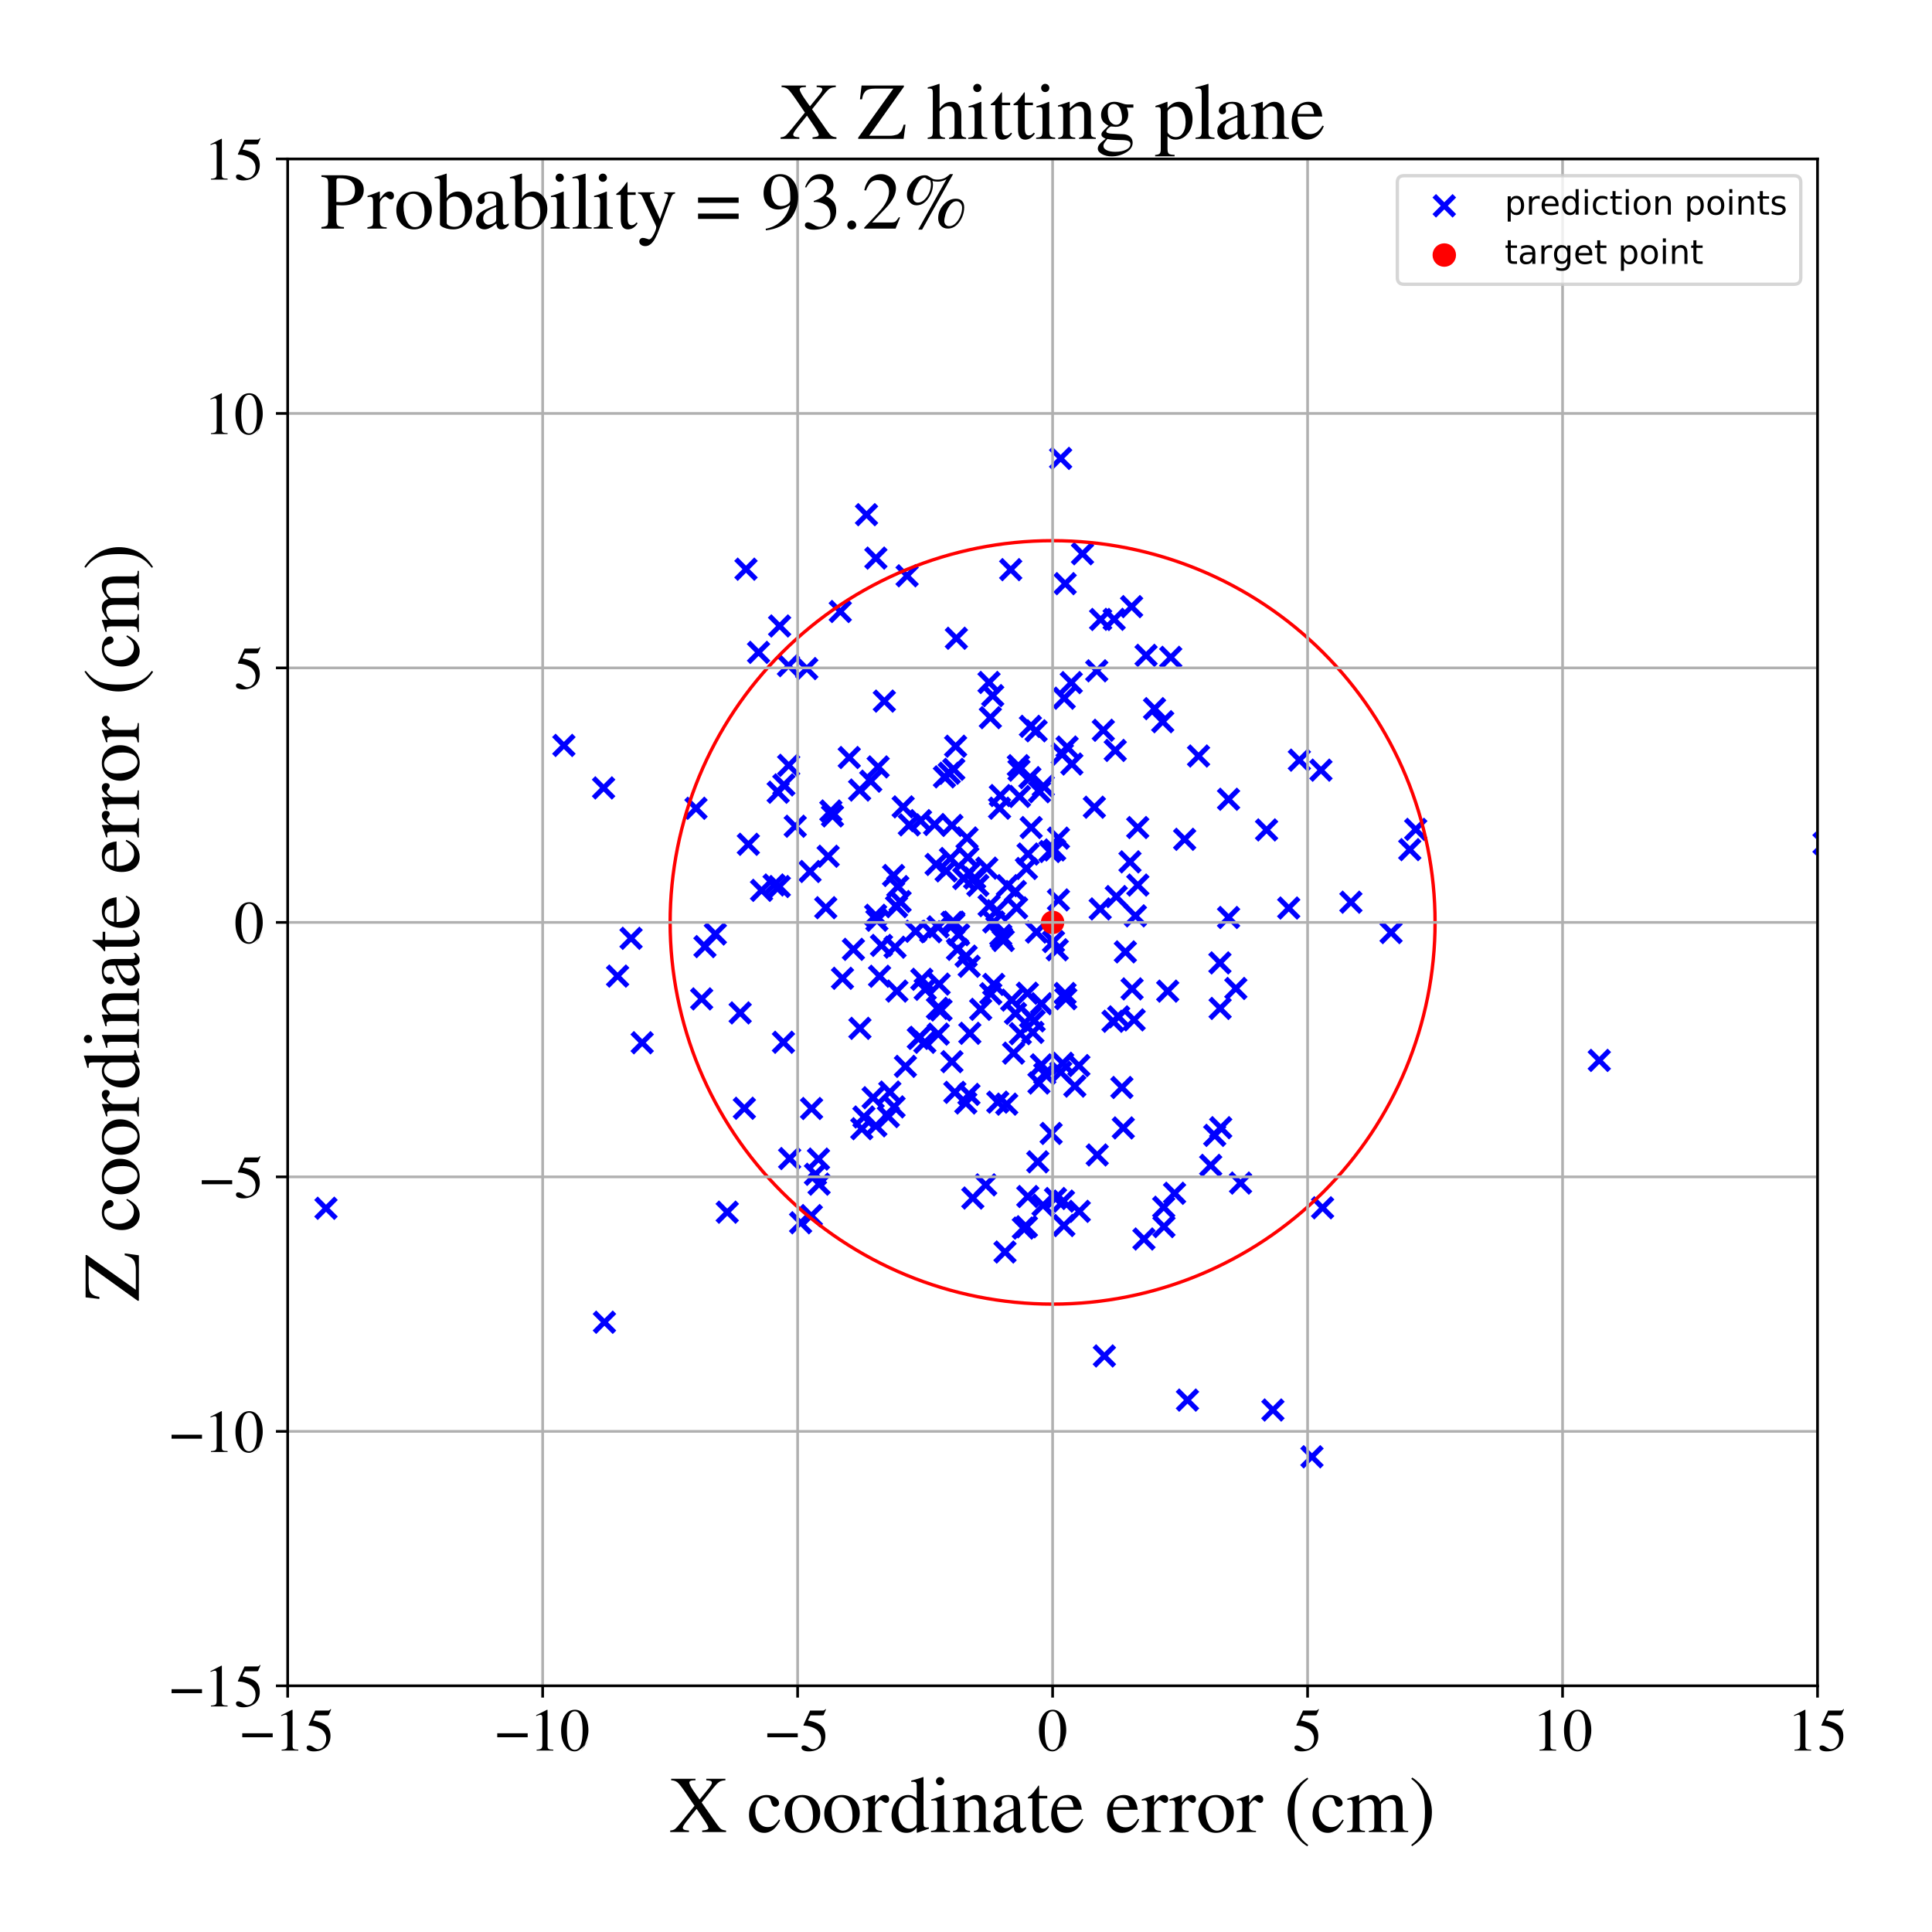 <?xml version="1.0" encoding="utf-8" standalone="no"?>
<!DOCTYPE svg PUBLIC "-//W3C//DTD SVG 1.1//EN"
  "http://www.w3.org/Graphics/SVG/1.1/DTD/svg11.dtd">
<!-- Created with matplotlib (https://matplotlib.org/) -->
<svg height="576pt" version="1.1" viewBox="0 0 576 576" width="576pt" xmlns="http://www.w3.org/2000/svg" xmlns:xlink="http://www.w3.org/1999/xlink">
 <defs>
  <style type="text/css">
*{stroke-linecap:butt;stroke-linejoin:round;}
  </style>
 </defs>
 <g id="figure_1">
  <g id="patch_1">
   <path d="M 0 576 
L 576 576 
L 576 0 
L 0 0 
z
" style="fill:#ffffff;"/>
  </g>
  <g id="axes_1">
   <g id="patch_2">
    <path d="M 85.766 502.609 
L 541.875 502.609 
L 541.875 47.391 
L 85.766 47.391 
z
" style="fill:#ffffff;"/>
   </g>
   <g id="PathCollection_1">
    <defs>
     <path d="M -3 3 
L 3 -3 
M -3 -3 
L 3 3 
" id="m8672b99dbd" style="stroke:#0000ff;stroke-width:1.5;"/>
    </defs>
    <g clip-path="url(#p53cc386d27)">
     <use style="fill:#0000ff;stroke:#0000ff;stroke-width:1.5;" x="248.199" xlink:href="#m8672b99dbd" y="243.258"/>
     <use style="fill:#0000ff;stroke:#0000ff;stroke-width:1.5;" x="271.103" xlink:href="#m8672b99dbd" y="245.929"/>
     <use style="fill:#0000ff;stroke:#0000ff;stroke-width:1.5;" x="301.628" xlink:href="#m8672b99dbd" y="298.176"/>
     <use style="fill:#0000ff;stroke:#0000ff;stroke-width:1.5;" x="304.196" xlink:href="#m8672b99dbd" y="308.182"/>
     <use style="fill:#0000ff;stroke:#0000ff;stroke-width:1.5;" x="306.312" xlink:href="#m8672b99dbd" y="296.117"/>
     <use style="fill:#0000ff;stroke:#0000ff;stroke-width:1.5;" x="328.009" xlink:href="#m8672b99dbd" y="270.986"/>
     <use style="fill:#0000ff;stroke:#0000ff;stroke-width:1.5;" x="288.957" xlink:href="#m8672b99dbd" y="288.085"/>
     <use style="fill:#0000ff;stroke:#0000ff;stroke-width:1.5;" x="341.685" xlink:href="#m8672b99dbd" y="195.38"/>
     <use style="fill:#0000ff;stroke:#0000ff;stroke-width:1.5;" x="284.358" xlink:href="#m8672b99dbd" y="229.37"/>
     <use style="fill:#0000ff;stroke:#0000ff;stroke-width:1.5;" x="369.851" xlink:href="#m8672b99dbd" y="352.716"/>
     <use style="fill:#0000ff;stroke:#0000ff;stroke-width:1.5;" x="314.69" xlink:href="#m8672b99dbd" y="357.315"/>
     <use style="fill:#0000ff;stroke:#0000ff;stroke-width:1.5;" x="346.946" xlink:href="#m8672b99dbd" y="359.93"/>
     <use style="fill:#0000ff;stroke:#0000ff;stroke-width:1.5;" x="339.229" xlink:href="#m8672b99dbd" y="263.874"/>
     <use style="fill:#0000ff;stroke:#0000ff;stroke-width:1.5;" x="261.134" xlink:href="#m8672b99dbd" y="166.394"/>
     <use style="fill:#0000ff;stroke:#0000ff;stroke-width:1.5;" x="259.598" xlink:href="#m8672b99dbd" y="232.896"/>
     <use style="fill:#0000ff;stroke:#0000ff;stroke-width:1.5;" x="379.503" xlink:href="#m8672b99dbd" y="420.375"/>
     <use style="fill:#0000ff;stroke:#0000ff;stroke-width:1.5;" x="338.128" xlink:href="#m8672b99dbd" y="304.062"/>
     <use style="fill:#0000ff;stroke:#0000ff;stroke-width:1.5;" x="317.177" xlink:href="#m8672b99dbd" y="365.378"/>
     <use style="fill:#0000ff;stroke:#0000ff;stroke-width:1.5;" x="300.146" xlink:href="#m8672b99dbd" y="329.191"/>
     <use style="fill:#0000ff;stroke:#0000ff;stroke-width:1.5;" x="332.175" xlink:href="#m8672b99dbd" y="184.646"/>
     <use style="fill:#0000ff;stroke:#0000ff;stroke-width:1.5;" x="241.89" xlink:href="#m8672b99dbd" y="362.41"/>
     <use style="fill:#0000ff;stroke:#0000ff;stroke-width:1.5;" x="326.272" xlink:href="#m8672b99dbd" y="240.659"/>
     <use style="fill:#0000ff;stroke:#0000ff;stroke-width:1.5;" x="354.031" xlink:href="#m8672b99dbd" y="417.418"/>
     <use style="fill:#0000ff;stroke:#0000ff;stroke-width:1.5;" x="291.536" xlink:href="#m8672b99dbd" y="263.97"/>
     <use style="fill:#0000ff;stroke:#0000ff;stroke-width:1.5;" x="232.344" xlink:href="#m8672b99dbd" y="264.308"/>
     <use style="fill:#0000ff;stroke:#0000ff;stroke-width:1.5;" x="287.342" xlink:href="#m8672b99dbd" y="261.922"/>
     <use style="fill:#0000ff;stroke:#0000ff;stroke-width:1.5;" x="576.457" xlink:href="#m8672b99dbd" y="289.829"/>
     <use style="fill:#0000ff;stroke:#0000ff;stroke-width:1.5;" x="321.77" xlink:href="#m8672b99dbd" y="361.144"/>
     <use style="fill:#0000ff;stroke:#0000ff;stroke-width:1.5;" x="337.377" xlink:href="#m8672b99dbd" y="180.861"/>
     <use style="fill:#0000ff;stroke:#0000ff;stroke-width:1.5;" x="362.153" xlink:href="#m8672b99dbd" y="338.498"/>
     <use style="fill:#0000ff;stroke:#0000ff;stroke-width:1.5;" x="268.35" xlink:href="#m8672b99dbd" y="268.777"/>
     <use style="fill:#0000ff;stroke:#0000ff;stroke-width:1.5;" x="260.302" xlink:href="#m8672b99dbd" y="327.264"/>
     <use style="fill:#0000ff;stroke:#0000ff;stroke-width:1.5;" x="288.884" xlink:href="#m8672b99dbd" y="326.279"/>
     <use style="fill:#0000ff;stroke:#0000ff;stroke-width:1.5;" x="216.819" xlink:href="#m8672b99dbd" y="361.396"/>
     <use style="fill:#0000ff;stroke:#0000ff;stroke-width:1.5;" x="298.005" xlink:href="#m8672b99dbd" y="240.954"/>
     <use style="fill:#0000ff;stroke:#0000ff;stroke-width:1.5;" x="244.023" xlink:href="#m8672b99dbd" y="345.563"/>
     <use style="fill:#0000ff;stroke:#0000ff;stroke-width:1.5;" x="273.786" xlink:href="#m8672b99dbd" y="309.579"/>
     <use style="fill:#0000ff;stroke:#0000ff;stroke-width:1.5;" x="288.042" xlink:href="#m8672b99dbd" y="285.069"/>
     <use style="fill:#0000ff;stroke:#0000ff;stroke-width:1.5;" x="334.896" xlink:href="#m8672b99dbd" y="336.274"/>
     <use style="fill:#0000ff;stroke:#0000ff;stroke-width:1.5;" x="240.531" xlink:href="#m8672b99dbd" y="199.329"/>
     <use style="fill:#0000ff;stroke:#0000ff;stroke-width:1.5;" x="168.111" xlink:href="#m8672b99dbd" y="222.239"/>
     <use style="fill:#0000ff;stroke:#0000ff;stroke-width:1.5;" x="316.814" xlink:href="#m8672b99dbd" y="317.003"/>
     <use style="fill:#0000ff;stroke:#0000ff;stroke-width:1.5;" x="258.339" xlink:href="#m8672b99dbd" y="153.445"/>
     <use style="fill:#0000ff;stroke:#0000ff;stroke-width:1.5;" x="283.002" xlink:href="#m8672b99dbd" y="230.539"/>
     <use style="fill:#0000ff;stroke:#0000ff;stroke-width:1.5;" x="318.137" xlink:href="#m8672b99dbd" y="222.72"/>
     <use style="fill:#0000ff;stroke:#0000ff;stroke-width:1.5;" x="289.143" xlink:href="#m8672b99dbd" y="308.063"/>
     <use style="fill:#0000ff;stroke:#0000ff;stroke-width:1.5;" x="256.936" xlink:href="#m8672b99dbd" y="336.511"/>
     <use style="fill:#0000ff;stroke:#0000ff;stroke-width:1.5;" x="360.955" xlink:href="#m8672b99dbd" y="347.437"/>
     <use style="fill:#0000ff;stroke:#0000ff;stroke-width:1.5;" x="283.367" xlink:href="#m8672b99dbd" y="255.943"/>
     <use style="fill:#0000ff;stroke:#0000ff;stroke-width:1.5;" x="296.282" xlink:href="#m8672b99dbd" y="274.858"/>
     <use style="fill:#0000ff;stroke:#0000ff;stroke-width:1.5;" x="235.067" xlink:href="#m8672b99dbd" y="198.447"/>
     <use style="fill:#0000ff;stroke:#0000ff;stroke-width:1.5;" x="266.847" xlink:href="#m8672b99dbd" y="282.395"/>
     <use style="fill:#0000ff;stroke:#0000ff;stroke-width:1.5;" x="256.371" xlink:href="#m8672b99dbd" y="306.585"/>
     <use style="fill:#0000ff;stroke:#0000ff;stroke-width:1.5;" x="269.939" xlink:href="#m8672b99dbd" y="317.921"/>
     <use style="fill:#0000ff;stroke:#0000ff;stroke-width:1.5;" x="339.2" xlink:href="#m8672b99dbd" y="246.721"/>
     <use style="fill:#0000ff;stroke:#0000ff;stroke-width:1.5;" x="279.482" xlink:href="#m8672b99dbd" y="300.612"/>
     <use style="fill:#0000ff;stroke:#0000ff;stroke-width:1.5;" x="377.61" xlink:href="#m8672b99dbd" y="247.428"/>
     <use style="fill:#0000ff;stroke:#0000ff;stroke-width:1.5;" x="326.984" xlink:href="#m8672b99dbd" y="199.994"/>
     <use style="fill:#0000ff;stroke:#0000ff;stroke-width:1.5;" x="280.55" xlink:href="#m8672b99dbd" y="301.109"/>
     <use style="fill:#0000ff;stroke:#0000ff;stroke-width:1.5;" x="232.433" xlink:href="#m8672b99dbd" y="186.626"/>
     <use style="fill:#0000ff;stroke:#0000ff;stroke-width:1.5;" x="284.378" xlink:href="#m8672b99dbd" y="274.912"/>
     <use style="fill:#0000ff;stroke:#0000ff;stroke-width:1.5;" x="262.227" xlink:href="#m8672b99dbd" y="291.062"/>
     <use style="fill:#0000ff;stroke:#0000ff;stroke-width:1.5;" x="253.195" xlink:href="#m8672b99dbd" y="225.844"/>
     <use style="fill:#0000ff;stroke:#0000ff;stroke-width:1.5;" x="246.902" xlink:href="#m8672b99dbd" y="255.283"/>
     <use style="fill:#0000ff;stroke:#0000ff;stroke-width:1.5;" x="298.528" xlink:href="#m8672b99dbd" y="279.54"/>
     <use style="fill:#0000ff;stroke:#0000ff;stroke-width:1.5;" x="209.194" xlink:href="#m8672b99dbd" y="297.807"/>
     <use style="fill:#0000ff;stroke:#0000ff;stroke-width:1.5;" x="261.063" xlink:href="#m8672b99dbd" y="272.879"/>
     <use style="fill:#0000ff;stroke:#0000ff;stroke-width:1.5;" x="238.691" xlink:href="#m8672b99dbd" y="364.552"/>
     <use style="fill:#0000ff;stroke:#0000ff;stroke-width:1.5;" x="322.734" xlink:href="#m8672b99dbd" y="165.096"/>
     <use style="fill:#0000ff;stroke:#0000ff;stroke-width:1.5;" x="233.696" xlink:href="#m8672b99dbd" y="234.011"/>
     <use style="fill:#0000ff;stroke:#0000ff;stroke-width:1.5;" x="283.802" xlink:href="#m8672b99dbd" y="316.522"/>
     <use style="fill:#0000ff;stroke:#0000ff;stroke-width:1.5;" x="320.442" xlink:href="#m8672b99dbd" y="323.813"/>
     <use style="fill:#0000ff;stroke:#0000ff;stroke-width:1.5;" x="313.383" xlink:href="#m8672b99dbd" y="337.918"/>
     <use style="fill:#0000ff;stroke:#0000ff;stroke-width:1.5;" x="233.57" xlink:href="#m8672b99dbd" y="310.741"/>
     <use style="fill:#0000ff;stroke:#0000ff;stroke-width:1.5;" x="311.488" xlink:href="#m8672b99dbd" y="320.165"/>
     <use style="fill:#0000ff;stroke:#0000ff;stroke-width:1.5;" x="246.192" xlink:href="#m8672b99dbd" y="270.621"/>
     <use style="fill:#0000ff;stroke:#0000ff;stroke-width:1.5;" x="349.043" xlink:href="#m8672b99dbd" y="195.977"/>
     <use style="fill:#0000ff;stroke:#0000ff;stroke-width:1.5;" x="331.825" xlink:href="#m8672b99dbd" y="304.478"/>
     <use style="fill:#0000ff;stroke:#0000ff;stroke-width:1.5;" x="303.087" xlink:href="#m8672b99dbd" y="270.663"/>
     <use style="fill:#0000ff;stroke:#0000ff;stroke-width:1.5;" x="287.941" xlink:href="#m8672b99dbd" y="328.841"/>
     <use style="fill:#0000ff;stroke:#0000ff;stroke-width:1.5;" x="226.154" xlink:href="#m8672b99dbd" y="194.499"/>
     <use style="fill:#0000ff;stroke:#0000ff;stroke-width:1.5;" x="299.627" xlink:href="#m8672b99dbd" y="373.265"/>
     <use style="fill:#0000ff;stroke:#0000ff;stroke-width:1.5;" x="288.82" xlink:href="#m8672b99dbd" y="260.32"/>
     <use style="fill:#0000ff;stroke:#0000ff;stroke-width:1.5;" x="307.433" xlink:href="#m8672b99dbd" y="246.722"/>
     <use style="fill:#0000ff;stroke:#0000ff;stroke-width:1.5;" x="288.552" xlink:href="#m8672b99dbd" y="255.636"/>
     <use style="fill:#0000ff;stroke:#0000ff;stroke-width:1.5;" x="317.534" xlink:href="#m8672b99dbd" y="296.199"/>
     <use style="fill:#0000ff;stroke:#0000ff;stroke-width:1.5;" x="285.129" xlink:href="#m8672b99dbd" y="190.289"/>
     <use style="fill:#0000ff;stroke:#0000ff;stroke-width:1.5;" x="267.671" xlink:href="#m8672b99dbd" y="264.319"/>
     <use style="fill:#0000ff;stroke:#0000ff;stroke-width:1.5;" x="691.855" xlink:href="#m8672b99dbd" y="268.206"/>
     <use style="fill:#0000ff;stroke:#0000ff;stroke-width:1.5;" x="213.273" xlink:href="#m8672b99dbd" y="278.456"/>
     <use style="fill:#0000ff;stroke:#0000ff;stroke-width:1.5;" x="310.503" xlink:href="#m8672b99dbd" y="299.242"/>
     <use style="fill:#0000ff;stroke:#0000ff;stroke-width:1.5;" x="353.189" xlink:href="#m8672b99dbd" y="250.232"/>
     <use style="fill:#0000ff;stroke:#0000ff;stroke-width:1.5;" x="387.387" xlink:href="#m8672b99dbd" y="226.628"/>
     <use style="fill:#0000ff;stroke:#0000ff;stroke-width:1.5;" x="350.181" xlink:href="#m8672b99dbd" y="355.757"/>
     <use style="fill:#0000ff;stroke:#0000ff;stroke-width:1.5;" x="282.077" xlink:href="#m8672b99dbd" y="259.642"/>
     <use style="fill:#0000ff;stroke:#0000ff;stroke-width:1.5;" x="420.303" xlink:href="#m8672b99dbd" y="253.307"/>
     <use style="fill:#0000ff;stroke:#0000ff;stroke-width:1.5;" x="363.76" xlink:href="#m8672b99dbd" y="300.648"/>
     <use style="fill:#0000ff;stroke:#0000ff;stroke-width:1.5;" x="414.73" xlink:href="#m8672b99dbd" y="278.032"/>
     <use style="fill:#0000ff;stroke:#0000ff;stroke-width:1.5;" x="243.118" xlink:href="#m8672b99dbd" y="350.096"/>
     <use style="fill:#0000ff;stroke:#0000ff;stroke-width:1.5;" x="366.274" xlink:href="#m8672b99dbd" y="238.294"/>
     <use style="fill:#0000ff;stroke:#0000ff;stroke-width:1.5;" x="309.746" xlink:href="#m8672b99dbd" y="322.897"/>
     <use style="fill:#0000ff;stroke:#0000ff;stroke-width:1.5;" x="220.672" xlink:href="#m8672b99dbd" y="301.984"/>
     <use style="fill:#0000ff;stroke:#0000ff;stroke-width:1.5;" x="298.37" xlink:href="#m8672b99dbd" y="278.814"/>
     <use style="fill:#0000ff;stroke:#0000ff;stroke-width:1.5;" x="257.564" xlink:href="#m8672b99dbd" y="333.017"/>
     <use style="fill:#0000ff;stroke:#0000ff;stroke-width:1.5;" x="223.114" xlink:href="#m8672b99dbd" y="251.715"/>
     <use style="fill:#0000ff;stroke:#0000ff;stroke-width:1.5;" x="315.563" xlink:href="#m8672b99dbd" y="268.297"/>
     <use style="fill:#0000ff;stroke:#0000ff;stroke-width:1.5;" x="357.329" xlink:href="#m8672b99dbd" y="225.397"/>
     <use style="fill:#0000ff;stroke:#0000ff;stroke-width:1.5;" x="332.804" xlink:href="#m8672b99dbd" y="267.298"/>
     <use style="fill:#0000ff;stroke:#0000ff;stroke-width:1.5;" x="335.513" xlink:href="#m8672b99dbd" y="283.79"/>
     <use style="fill:#0000ff;stroke:#0000ff;stroke-width:1.5;" x="237.091" xlink:href="#m8672b99dbd" y="246.334"/>
     <use style="fill:#0000ff;stroke:#0000ff;stroke-width:1.5;" x="290.58" xlink:href="#m8672b99dbd" y="261.786"/>
     <use style="fill:#0000ff;stroke:#0000ff;stroke-width:1.5;" x="293.877" xlink:href="#m8672b99dbd" y="353.252"/>
     <use style="fill:#0000ff;stroke:#0000ff;stroke-width:1.5;" x="303.795" xlink:href="#m8672b99dbd" y="229.622"/>
     <use style="fill:#0000ff;stroke:#0000ff;stroke-width:1.5;" x="269.268" xlink:href="#m8672b99dbd" y="240.561"/>
     <use style="fill:#0000ff;stroke:#0000ff;stroke-width:1.5;" x="294.889" xlink:href="#m8672b99dbd" y="270.002"/>
     <use style="fill:#0000ff;stroke:#0000ff;stroke-width:1.5;" x="275.727" xlink:href="#m8672b99dbd" y="310.75"/>
     <use style="fill:#0000ff;stroke:#0000ff;stroke-width:1.5;" x="348.138" xlink:href="#m8672b99dbd" y="295.494"/>
     <use style="fill:#0000ff;stroke:#0000ff;stroke-width:1.5;" x="278.635" xlink:href="#m8672b99dbd" y="245.814"/>
     <use style="fill:#0000ff;stroke:#0000ff;stroke-width:1.5;" x="227.043" xlink:href="#m8672b99dbd" y="265.446"/>
     <use style="fill:#0000ff;stroke:#0000ff;stroke-width:1.5;" x="261.117" xlink:href="#m8672b99dbd" y="335.644"/>
     <use style="fill:#0000ff;stroke:#0000ff;stroke-width:1.5;" x="279.73" xlink:href="#m8672b99dbd" y="308.302"/>
     <use style="fill:#0000ff;stroke:#0000ff;stroke-width:1.5;" x="422.074" xlink:href="#m8672b99dbd" y="247.27"/>
     <use style="fill:#0000ff;stroke:#0000ff;stroke-width:1.5;" x="306.516" xlink:href="#m8672b99dbd" y="254.618"/>
     <use style="fill:#0000ff;stroke:#0000ff;stroke-width:1.5;" x="298.245" xlink:href="#m8672b99dbd" y="237.179"/>
     <use style="fill:#0000ff;stroke:#0000ff;stroke-width:1.5;" x="307.206" xlink:href="#m8672b99dbd" y="216.547"/>
     <use style="fill:#0000ff;stroke:#0000ff;stroke-width:1.5;" x="311.043" xlink:href="#m8672b99dbd" y="234.357"/>
     <use style="fill:#0000ff;stroke:#0000ff;stroke-width:1.5;" x="306.014" xlink:href="#m8672b99dbd" y="365.743"/>
     <use style="fill:#0000ff;stroke:#0000ff;stroke-width:1.5;" x="305.091" xlink:href="#m8672b99dbd" y="366.146"/>
     <use style="fill:#0000ff;stroke:#0000ff;stroke-width:1.5;" x="341.05" xlink:href="#m8672b99dbd" y="369.392"/>
     <use style="fill:#0000ff;stroke:#0000ff;stroke-width:1.5;" x="309.401" xlink:href="#m8672b99dbd" y="346.386"/>
     <use style="fill:#0000ff;stroke:#0000ff;stroke-width:1.5;" x="315.564" xlink:href="#m8672b99dbd" y="249.875"/>
     <use style="fill:#0000ff;stroke:#0000ff;stroke-width:1.5;" x="264.842" xlink:href="#m8672b99dbd" y="332.892"/>
     <use style="fill:#0000ff;stroke:#0000ff;stroke-width:1.5;" x="368.45" xlink:href="#m8672b99dbd" y="294.696"/>
     <use style="fill:#0000ff;stroke:#0000ff;stroke-width:1.5;" x="319.558" xlink:href="#m8672b99dbd" y="227.788"/>
     <use style="fill:#0000ff;stroke:#0000ff;stroke-width:1.5;" x="179.952" xlink:href="#m8672b99dbd" y="234.907"/>
     <use style="fill:#0000ff;stroke:#0000ff;stroke-width:1.5;" x="310.959" xlink:href="#m8672b99dbd" y="359.329"/>
     <use style="fill:#0000ff;stroke:#0000ff;stroke-width:1.5;" x="346.648" xlink:href="#m8672b99dbd" y="215.164"/>
     <use style="fill:#0000ff;stroke:#0000ff;stroke-width:1.5;" x="222.407" xlink:href="#m8672b99dbd" y="169.7"/>
     <use style="fill:#0000ff;stroke:#0000ff;stroke-width:1.5;" x="279.992" xlink:href="#m8672b99dbd" y="293.401"/>
     <use style="fill:#0000ff;stroke:#0000ff;stroke-width:1.5;" x="363.701" xlink:href="#m8672b99dbd" y="287.077"/>
     <use style="fill:#0000ff;stroke:#0000ff;stroke-width:1.5;" x="337.512" xlink:href="#m8672b99dbd" y="294.825"/>
     <use style="fill:#0000ff;stroke:#0000ff;stroke-width:1.5;" x="316.718" xlink:href="#m8672b99dbd" y="224.833"/>
     <use style="fill:#0000ff;stroke:#0000ff;stroke-width:1.5;" x="180.206" xlink:href="#m8672b99dbd" y="394.207"/>
     <use style="fill:#0000ff;stroke:#0000ff;stroke-width:1.5;" x="366.279" xlink:href="#m8672b99dbd" y="273.535"/>
     <use style="fill:#0000ff;stroke:#0000ff;stroke-width:1.5;" x="309.023" xlink:href="#m8672b99dbd" y="277.886"/>
     <use style="fill:#0000ff;stroke:#0000ff;stroke-width:1.5;" x="327.119" xlink:href="#m8672b99dbd" y="344.335"/>
     <use style="fill:#0000ff;stroke:#0000ff;stroke-width:1.5;" x="290.031" xlink:href="#m8672b99dbd" y="357.179"/>
     <use style="fill:#0000ff;stroke:#0000ff;stroke-width:1.5;" x="294.863" xlink:href="#m8672b99dbd" y="203.462"/>
     <use style="fill:#0000ff;stroke:#0000ff;stroke-width:1.5;" x="319.387" xlink:href="#m8672b99dbd" y="203.51"/>
     <use style="fill:#0000ff;stroke:#0000ff;stroke-width:1.5;" x="314.436" xlink:href="#m8672b99dbd" y="253.405"/>
     <use style="fill:#0000ff;stroke:#0000ff;stroke-width:1.5;" x="221.922" xlink:href="#m8672b99dbd" y="330.416"/>
     <use style="fill:#0000ff;stroke:#0000ff;stroke-width:1.5;" x="332.497" xlink:href="#m8672b99dbd" y="223.728"/>
     <use style="fill:#0000ff;stroke:#0000ff;stroke-width:1.5;" x="247.711" xlink:href="#m8672b99dbd" y="241.783"/>
     <use style="fill:#0000ff;stroke:#0000ff;stroke-width:1.5;" x="266.405" xlink:href="#m8672b99dbd" y="261.007"/>
     <use style="fill:#0000ff;stroke:#0000ff;stroke-width:1.5;" x="272.984" xlink:href="#m8672b99dbd" y="277.648"/>
     <use style="fill:#0000ff;stroke:#0000ff;stroke-width:1.5;" x="296.271" xlink:href="#m8672b99dbd" y="293.484"/>
     <use style="fill:#0000ff;stroke:#0000ff;stroke-width:1.5;" x="295.966" xlink:href="#m8672b99dbd" y="207.382"/>
     <use style="fill:#0000ff;stroke:#0000ff;stroke-width:1.5;" x="292.379" xlink:href="#m8672b99dbd" y="300.926"/>
     <use style="fill:#0000ff;stroke:#0000ff;stroke-width:1.5;" x="188.142" xlink:href="#m8672b99dbd" y="279.749"/>
     <use style="fill:#0000ff;stroke:#0000ff;stroke-width:1.5;" x="307.938" xlink:href="#m8672b99dbd" y="307.793"/>
     <use style="fill:#0000ff;stroke:#0000ff;stroke-width:1.5;" x="363.942" xlink:href="#m8672b99dbd" y="336.209"/>
     <use style="fill:#0000ff;stroke:#0000ff;stroke-width:1.5;" x="254.437" xlink:href="#m8672b99dbd" y="283.033"/>
     <use style="fill:#0000ff;stroke:#0000ff;stroke-width:1.5;" x="250.521" xlink:href="#m8672b99dbd" y="182.311"/>
     <use style="fill:#0000ff;stroke:#0000ff;stroke-width:1.5;" x="317.274" xlink:href="#m8672b99dbd" y="208.156"/>
     <use style="fill:#0000ff;stroke:#0000ff;stroke-width:1.5;" x="302.185" xlink:href="#m8672b99dbd" y="313.976"/>
     <use style="fill:#0000ff;stroke:#0000ff;stroke-width:1.5;" x="394.314" xlink:href="#m8672b99dbd" y="360.087"/>
     <use style="fill:#0000ff;stroke:#0000ff;stroke-width:1.5;" x="263.655" xlink:href="#m8672b99dbd" y="209.026"/>
     <use style="fill:#0000ff;stroke:#0000ff;stroke-width:1.5;" x="279.678" xlink:href="#m8672b99dbd" y="276.336"/>
     <use style="fill:#0000ff;stroke:#0000ff;stroke-width:1.5;" x="317.753" xlink:href="#m8672b99dbd" y="297.751"/>
     <use style="fill:#0000ff;stroke:#0000ff;stroke-width:1.5;" x="317.056" xlink:href="#m8672b99dbd" y="358.095"/>
     <use style="fill:#0000ff;stroke:#0000ff;stroke-width:1.5;" x="265.287" xlink:href="#m8672b99dbd" y="325.579"/>
     <use style="fill:#0000ff;stroke:#0000ff;stroke-width:1.5;" x="316.253" xlink:href="#m8672b99dbd" y="319.659"/>
     <use style="fill:#0000ff;stroke:#0000ff;stroke-width:1.5;" x="274.823" xlink:href="#m8672b99dbd" y="291.96"/>
     <use style="fill:#0000ff;stroke:#0000ff;stroke-width:1.5;" x="336.892" xlink:href="#m8672b99dbd" y="256.951"/>
     <use style="fill:#0000ff;stroke:#0000ff;stroke-width:1.5;" x="297.482" xlink:href="#m8672b99dbd" y="328.588"/>
     <use style="fill:#0000ff;stroke:#0000ff;stroke-width:1.5;" x="267.295" xlink:href="#m8672b99dbd" y="270.311"/>
     <use style="fill:#0000ff;stroke:#0000ff;stroke-width:1.5;" x="402.755" xlink:href="#m8672b99dbd" y="268.98"/>
     <use style="fill:#0000ff;stroke:#0000ff;stroke-width:1.5;" x="306.425" xlink:href="#m8672b99dbd" y="356.726"/>
     <use style="fill:#0000ff;stroke:#0000ff;stroke-width:1.5;" x="294.204" xlink:href="#m8672b99dbd" y="258.825"/>
     <use style="fill:#0000ff;stroke:#0000ff;stroke-width:1.5;" x="266.552" xlink:href="#m8672b99dbd" y="330.002"/>
     <use style="fill:#0000ff;stroke:#0000ff;stroke-width:1.5;" x="313.008" xlink:href="#m8672b99dbd" y="253.868"/>
     <use style="fill:#0000ff;stroke:#0000ff;stroke-width:1.5;" x="303.61" xlink:href="#m8672b99dbd" y="228.274"/>
     <use style="fill:#0000ff;stroke:#0000ff;stroke-width:1.5;" x="184.126" xlink:href="#m8672b99dbd" y="291.013"/>
     <use style="fill:#0000ff;stroke:#0000ff;stroke-width:1.5;" x="300.345" xlink:href="#m8672b99dbd" y="264.047"/>
     <use style="fill:#0000ff;stroke:#0000ff;stroke-width:1.5;" x="288.307" xlink:href="#m8672b99dbd" y="249.83"/>
     <use style="fill:#0000ff;stroke:#0000ff;stroke-width:1.5;" x="307.253" xlink:href="#m8672b99dbd" y="303.21"/>
     <use style="fill:#0000ff;stroke:#0000ff;stroke-width:1.5;" x="281.572" xlink:href="#m8672b99dbd" y="231.613"/>
     <use style="fill:#0000ff;stroke:#0000ff;stroke-width:1.5;" x="315.205" xlink:href="#m8672b99dbd" y="283.165"/>
     <use style="fill:#0000ff;stroke:#0000ff;stroke-width:1.5;" x="284.35" xlink:href="#m8672b99dbd" y="275.355"/>
     <use style="fill:#0000ff;stroke:#0000ff;stroke-width:1.5;" x="309.92" xlink:href="#m8672b99dbd" y="236.053"/>
     <use style="fill:#0000ff;stroke:#0000ff;stroke-width:1.5;" x="241.958" xlink:href="#m8672b99dbd" y="330.487"/>
     <use style="fill:#0000ff;stroke:#0000ff;stroke-width:1.5;" x="210.174" xlink:href="#m8672b99dbd" y="282.213"/>
     <use style="fill:#0000ff;stroke:#0000ff;stroke-width:1.5;" x="207.501" xlink:href="#m8672b99dbd" y="240.978"/>
     <use style="fill:#0000ff;stroke:#0000ff;stroke-width:1.5;" x="235.423" xlink:href="#m8672b99dbd" y="345.404"/>
     <use style="fill:#0000ff;stroke:#0000ff;stroke-width:1.5;" x="235.133" xlink:href="#m8672b99dbd" y="228.175"/>
     <use style="fill:#0000ff;stroke:#0000ff;stroke-width:1.5;" x="317.565" xlink:href="#m8672b99dbd" y="174.008"/>
     <use style="fill:#0000ff;stroke:#0000ff;stroke-width:1.5;" x="261.43" xlink:href="#m8672b99dbd" y="274.361"/>
     <use style="fill:#0000ff;stroke:#0000ff;stroke-width:1.5;" x="384.215" xlink:href="#m8672b99dbd" y="270.717"/>
     <use style="fill:#0000ff;stroke:#0000ff;stroke-width:1.5;" x="270.442" xlink:href="#m8672b99dbd" y="171.664"/>
     <use style="fill:#0000ff;stroke:#0000ff;stroke-width:1.5;" x="232.008" xlink:href="#m8672b99dbd" y="236.195"/>
     <use style="fill:#0000ff;stroke:#0000ff;stroke-width:1.5;" x="279.09" xlink:href="#m8672b99dbd" y="257.723"/>
     <use style="fill:#0000ff;stroke:#0000ff;stroke-width:1.5;" x="191.461" xlink:href="#m8672b99dbd" y="310.88"/>
     <use style="fill:#0000ff;stroke:#0000ff;stroke-width:1.5;" x="329.255" xlink:href="#m8672b99dbd" y="404.257"/>
     <use style="fill:#0000ff;stroke:#0000ff;stroke-width:1.5;" x="277.494" xlink:href="#m8672b99dbd" y="277.791"/>
     <use style="fill:#0000ff;stroke:#0000ff;stroke-width:1.5;" x="308.317" xlink:href="#m8672b99dbd" y="304.356"/>
     <use style="fill:#0000ff;stroke:#0000ff;stroke-width:1.5;" x="303.946" xlink:href="#m8672b99dbd" y="237.449"/>
     <use style="fill:#0000ff;stroke:#0000ff;stroke-width:1.5;" x="306.012" xlink:href="#m8672b99dbd" y="258.921"/>
     <use style="fill:#0000ff;stroke:#0000ff;stroke-width:1.5;" x="297.206" xlink:href="#m8672b99dbd" y="271.509"/>
     <use style="fill:#0000ff;stroke:#0000ff;stroke-width:1.5;" x="333.522" xlink:href="#m8672b99dbd" y="303.159"/>
     <use style="fill:#0000ff;stroke:#0000ff;stroke-width:1.5;" x="307.038" xlink:href="#m8672b99dbd" y="231.837"/>
     <use style="fill:#0000ff;stroke:#0000ff;stroke-width:1.5;" x="267.394" xlink:href="#m8672b99dbd" y="295.479"/>
     <use style="fill:#0000ff;stroke:#0000ff;stroke-width:1.5;" x="241.499" xlink:href="#m8672b99dbd" y="259.822"/>
     <use style="fill:#0000ff;stroke:#0000ff;stroke-width:1.5;" x="310.483" xlink:href="#m8672b99dbd" y="317.468"/>
     <use style="fill:#0000ff;stroke:#0000ff;stroke-width:1.5;" x="393.825" xlink:href="#m8672b99dbd" y="229.61"/>
     <use style="fill:#0000ff;stroke:#0000ff;stroke-width:1.5;" x="283.827" xlink:href="#m8672b99dbd" y="275.002"/>
     <use style="fill:#0000ff;stroke:#0000ff;stroke-width:1.5;" x="295.262" xlink:href="#m8672b99dbd" y="213.966"/>
     <use style="fill:#0000ff;stroke:#0000ff;stroke-width:1.5;" x="347.021" xlink:href="#m8672b99dbd" y="365.692"/>
     <use style="fill:#0000ff;stroke:#0000ff;stroke-width:1.5;" x="261.803" xlink:href="#m8672b99dbd" y="228.642"/>
     <use style="fill:#0000ff;stroke:#0000ff;stroke-width:1.5;" x="301.333" xlink:href="#m8672b99dbd" y="169.83"/>
     <use style="fill:#0000ff;stroke:#0000ff;stroke-width:1.5;" x="321.657" xlink:href="#m8672b99dbd" y="317.681"/>
     <use style="fill:#0000ff;stroke:#0000ff;stroke-width:1.5;" x="344.215" xlink:href="#m8672b99dbd" y="211.272"/>
     <use style="fill:#0000ff;stroke:#0000ff;stroke-width:1.5;" x="262.812" xlink:href="#m8672b99dbd" y="281.861"/>
     <use style="fill:#0000ff;stroke:#0000ff;stroke-width:1.5;" x="328.139" xlink:href="#m8672b99dbd" y="184.687"/>
     <use style="fill:#0000ff;stroke:#0000ff;stroke-width:1.5;" x="476.805" xlink:href="#m8672b99dbd" y="316.148"/>
     <use style="fill:#0000ff;stroke:#0000ff;stroke-width:1.5;" x="251.176" xlink:href="#m8672b99dbd" y="291.665"/>
     <use style="fill:#0000ff;stroke:#0000ff;stroke-width:1.5;" x="285.464" xlink:href="#m8672b99dbd" y="283.045"/>
     <use style="fill:#0000ff;stroke:#0000ff;stroke-width:1.5;" x="230.787" xlink:href="#m8672b99dbd" y="263.849"/>
     <use style="fill:#0000ff;stroke:#0000ff;stroke-width:1.5;" x="275.845" xlink:href="#m8672b99dbd" y="294.951"/>
     <use style="fill:#0000ff;stroke:#0000ff;stroke-width:1.5;" x="295.389" xlink:href="#m8672b99dbd" y="296.27"/>
     <use style="fill:#0000ff;stroke:#0000ff;stroke-width:1.5;" x="316.217" xlink:href="#m8672b99dbd" y="136.667"/>
     <use style="fill:#0000ff;stroke:#0000ff;stroke-width:1.5;" x="274.444" xlink:href="#m8672b99dbd" y="244.652"/>
     <use style="fill:#0000ff;stroke:#0000ff;stroke-width:1.5;" x="284.902" xlink:href="#m8672b99dbd" y="222.478"/>
     <use style="fill:#0000ff;stroke:#0000ff;stroke-width:1.5;" x="97.189" xlink:href="#m8672b99dbd" y="360.23"/>
     <use style="fill:#0000ff;stroke:#0000ff;stroke-width:1.5;" x="274.16" xlink:href="#m8672b99dbd" y="309.268"/>
     <use style="fill:#0000ff;stroke:#0000ff;stroke-width:1.5;" x="328.941" xlink:href="#m8672b99dbd" y="217.724"/>
     <use style="fill:#0000ff;stroke:#0000ff;stroke-width:1.5;" x="302.753" xlink:href="#m8672b99dbd" y="302.138"/>
     <use style="fill:#0000ff;stroke:#0000ff;stroke-width:1.5;" x="256.285" xlink:href="#m8672b99dbd" y="235.548"/>
     <use style="fill:#0000ff;stroke:#0000ff;stroke-width:1.5;" x="284.672" xlink:href="#m8672b99dbd" y="325.665"/>
     <use style="fill:#0000ff;stroke:#0000ff;stroke-width:1.5;" x="308.898" xlink:href="#m8672b99dbd" y="217.878"/>
     <use style="fill:#0000ff;stroke:#0000ff;stroke-width:1.5;" x="302.701" xlink:href="#m8672b99dbd" y="265.785"/>
     <use style="fill:#0000ff;stroke:#0000ff;stroke-width:1.5;" x="543.819" xlink:href="#m8672b99dbd" y="251.465"/>
     <use style="fill:#0000ff;stroke:#0000ff;stroke-width:1.5;" x="299.109" xlink:href="#m8672b99dbd" y="280.389"/>
     <use style="fill:#0000ff;stroke:#0000ff;stroke-width:1.5;" x="314.087" xlink:href="#m8672b99dbd" y="280.715"/>
     <use style="fill:#0000ff;stroke:#0000ff;stroke-width:1.5;" x="283.794" xlink:href="#m8672b99dbd" y="246.083"/>
     <use style="fill:#0000ff;stroke:#0000ff;stroke-width:1.5;" x="338.509" xlink:href="#m8672b99dbd" y="273.044"/>
     <use style="fill:#0000ff;stroke:#0000ff;stroke-width:1.5;" x="244.196" xlink:href="#m8672b99dbd" y="353.037"/>
     <use style="fill:#0000ff;stroke:#0000ff;stroke-width:1.5;" x="285.799" xlink:href="#m8672b99dbd" y="278.668"/>
     <use style="fill:#0000ff;stroke:#0000ff;stroke-width:1.5;" x="391.145" xlink:href="#m8672b99dbd" y="434.322"/>
     <use style="fill:#0000ff;stroke:#0000ff;stroke-width:1.5;" x="334.473" xlink:href="#m8672b99dbd" y="324.22"/>
    </g>
   </g>
   <g id="PathCollection_2">
    <defs>
     <path d="M 0 3 
C 0.796 3 1.559 2.684 2.121 2.121 
C 2.684 1.559 3 0.796 3 0 
C 3 -0.796 2.684 -1.559 2.121 -2.121 
C 1.559 -2.684 0.796 -3 0 -3 
C -0.796 -3 -1.559 -2.684 -2.121 -2.121 
C -2.684 -1.559 -3 -0.796 -3 0 
C -3 0.796 -2.684 1.559 -2.121 2.121 
C -1.559 2.684 -0.796 3 0 3 
z
" id="mdb831891e1" style="stroke:#ff0000;"/>
    </defs>
    <g clip-path="url(#p53cc386d27)">
     <use style="fill:#ff0000;stroke:#ff0000;" x="313.82" xlink:href="#mdb831891e1" y="275"/>
    </g>
   </g>
   <g id="patch_3">
    <path clip-path="url(#p53cc386d27)" d="M 313.82 388.805 
C 344.061 388.805 373.067 376.814 394.45 355.472 
C 415.833 334.131 427.848 305.181 427.848 275 
C 427.848 244.819 415.833 215.869 394.45 194.528 
C 373.067 173.186 344.061 161.195 313.82 161.195 
C 283.58 161.195 254.574 173.186 233.191 194.528 
C 211.808 215.869 199.793 244.819 199.793 275 
C 199.793 305.181 211.808 334.131 233.191 355.472 
C 254.574 376.814 283.58 388.805 313.82 388.805 
z
" style="fill:none;stroke:#ff0000;stroke-linejoin:miter;"/>
   </g>
   <g id="matplotlib.axis_1">
    <g id="xtick_1">
     <g id="line2d_1">
      <path clip-path="url(#p53cc386d27)" d="M 85.766 502.609 
L 85.766 47.391 
" style="fill:none;stroke:#b0b0b0;stroke-linecap:square;stroke-width:0.8;"/>
     </g>
     <g id="line2d_2">
      <defs>
       <path d="M 0 0 
L 0 3.5 
" id="m352f9c9e3a" style="stroke:#000000;stroke-width:0.8;"/>
      </defs>
      <g>
       <use style="stroke:#000000;stroke-width:0.8;" x="85.766" xlink:href="#m352f9c9e3a" y="502.609"/>
      </g>
     </g>
     <g id="text_1">
      <!-- −15 -->
      <defs>
       <path d="M 3 22 
L 3 28.594 
L 53.406 28.594 
L 53.406 22 
z
" id="FreeSerif-8722"/>
       <path d="M 18.297 59.297 
Q 16.5 59.297 11.094 57.094 
L 11.094 58.5 
L 29.094 67.594 
L 29.906 67.406 
L 29.906 7.406 
Q 29.906 3.797 31.703 2.688 
Q 33.5 1.594 39.406 1.5 
L 39.406 0 
L 11.797 0 
L 11.797 1.5 
Q 17.406 1.703 19.344 3.141 
Q 21.297 4.594 21.297 9.297 
L 21.297 54.594 
Q 21.297 59.297 18.297 59.297 
z
" id="FreeSerif-49"/>
       <path d="M 35.703 19.406 
Q 35.703 24.703 33.344 28.797 
Q 31 32.906 27.641 35.156 
Q 24.297 37.406 20.141 38.844 
Q 16 40.297 12.953 40.75 
Q 9.906 41.203 7.594 41.203 
Q 6.406 41.203 6.406 42 
Q 6.406 42.297 6.5 42.5 
L 17.406 66.203 
L 38.297 66.203 
Q 39.906 66.203 40.844 66.703 
Q 41.797 67.203 42.906 68.797 
L 43.797 68.094 
L 40 59.203 
Q 39.594 58.297 37.703 58.297 
L 18.094 58.297 
L 13.906 49.797 
Q 28.5 47.203 35.594 41.344 
Q 42.703 35.5 42.703 24.203 
Q 42.703 18.297 40.844 13.688 
Q 39 9.094 36.141 6.297 
Q 33.297 3.5 29.547 1.703 
Q 25.797 -0.094 22.344 -0.75 
Q 18.906 -1.406 15.406 -1.406 
Q 9.797 -1.406 6.5 0.25 
Q 3.203 1.906 3.203 4.797 
Q 3.203 8.5 7.5 8.5 
Q 10.297 8.5 14.75 5.391 
Q 19.203 2.297 21.797 2.297 
Q 27.703 2.297 31.703 7.25 
Q 35.703 12.203 35.703 19.406 
z
" id="FreeSerif-53"/>
      </defs>
      <g transform="translate(71.689 521.903)scale(0.18 -0.18)">
       <use xlink:href="#FreeSerif-8722"/>
       <use x="56.4" xlink:href="#FreeSerif-49"/>
       <use x="106.4" xlink:href="#FreeSerif-53"/>
      </g>
     </g>
    </g>
    <g id="xtick_2">
     <g id="line2d_3">
      <path clip-path="url(#p53cc386d27)" d="M 161.784 502.609 
L 161.784 47.391 
" style="fill:none;stroke:#b0b0b0;stroke-linecap:square;stroke-width:0.8;"/>
     </g>
     <g id="line2d_4">
      <g>
       <use style="stroke:#000000;stroke-width:0.8;" x="161.784" xlink:href="#m352f9c9e3a" y="502.609"/>
      </g>
     </g>
     <g id="text_2">
      <!-- −10 -->
      <defs>
       <path d="M 47.594 17.797 
Q 35.203 -1.406 25 -1.406 
Q 14.797 -1.406 8.594 8.391 
Q 2.406 18.203 2.406 33.594 
Q 2.406 48.094 8.594 57.844 
Q 14.797 67.594 25.406 67.594 
Q 35.203 67.594 41.391 58 
Q 47.594 48.406 47.594 33 
Q 47.594 17.797 35.203 -1.406 
z
M 25.094 65 
Q 12 65 12 32.703 
Q 12 1.203 25 1.203 
Q 38 1.203 38 32.797 
Q 38 48.5 34.703 56.75 
Q 31.406 65 25.094 65 
z
" id="FreeSerif-48"/>
      </defs>
      <g transform="translate(147.707 521.903)scale(0.18 -0.18)">
       <use xlink:href="#FreeSerif-8722"/>
       <use x="56.4" xlink:href="#FreeSerif-49"/>
       <use x="106.4" xlink:href="#FreeSerif-48"/>
      </g>
     </g>
    </g>
    <g id="xtick_3">
     <g id="line2d_5">
      <path clip-path="url(#p53cc386d27)" d="M 237.802 502.609 
L 237.802 47.391 
" style="fill:none;stroke:#b0b0b0;stroke-linecap:square;stroke-width:0.8;"/>
     </g>
     <g id="line2d_6">
      <g>
       <use style="stroke:#000000;stroke-width:0.8;" x="237.802" xlink:href="#m352f9c9e3a" y="502.609"/>
      </g>
     </g>
     <g id="text_3">
      <!-- −5 -->
      <g transform="translate(228.226 521.903)scale(0.18 -0.18)">
       <use xlink:href="#FreeSerif-8722"/>
       <use x="56.4" xlink:href="#FreeSerif-53"/>
      </g>
     </g>
    </g>
    <g id="xtick_4">
     <g id="line2d_7">
      <path clip-path="url(#p53cc386d27)" d="M 313.82 502.609 
L 313.82 47.391 
" style="fill:none;stroke:#b0b0b0;stroke-linecap:square;stroke-width:0.8;"/>
     </g>
     <g id="line2d_8">
      <g>
       <use style="stroke:#000000;stroke-width:0.8;" x="313.82" xlink:href="#m352f9c9e3a" y="502.609"/>
      </g>
     </g>
     <g id="text_4">
      <!-- 0 -->
      <g transform="translate(309.32 521.903)scale(0.18 -0.18)">
       <use xlink:href="#FreeSerif-48"/>
      </g>
     </g>
    </g>
    <g id="xtick_5">
     <g id="line2d_9">
      <path clip-path="url(#p53cc386d27)" d="M 389.839 502.609 
L 389.839 47.391 
" style="fill:none;stroke:#b0b0b0;stroke-linecap:square;stroke-width:0.8;"/>
     </g>
     <g id="line2d_10">
      <g>
       <use style="stroke:#000000;stroke-width:0.8;" x="389.839" xlink:href="#m352f9c9e3a" y="502.609"/>
      </g>
     </g>
     <g id="text_5">
      <!-- 5 -->
      <g transform="translate(385.339 521.903)scale(0.18 -0.18)">
       <use xlink:href="#FreeSerif-53"/>
      </g>
     </g>
    </g>
    <g id="xtick_6">
     <g id="line2d_11">
      <path clip-path="url(#p53cc386d27)" d="M 465.857 502.609 
L 465.857 47.391 
" style="fill:none;stroke:#b0b0b0;stroke-linecap:square;stroke-width:0.8;"/>
     </g>
     <g id="line2d_12">
      <g>
       <use style="stroke:#000000;stroke-width:0.8;" x="465.857" xlink:href="#m352f9c9e3a" y="502.609"/>
      </g>
     </g>
     <g id="text_6">
      <!-- 10 -->
      <g transform="translate(456.857 521.903)scale(0.18 -0.18)">
       <use xlink:href="#FreeSerif-49"/>
       <use x="50" xlink:href="#FreeSerif-48"/>
      </g>
     </g>
    </g>
    <g id="xtick_7">
     <g id="line2d_13">
      <path clip-path="url(#p53cc386d27)" d="M 541.875 502.609 
L 541.875 47.391 
" style="fill:none;stroke:#b0b0b0;stroke-linecap:square;stroke-width:0.8;"/>
     </g>
     <g id="line2d_14">
      <g>
       <use style="stroke:#000000;stroke-width:0.8;" x="541.875" xlink:href="#m352f9c9e3a" y="502.609"/>
      </g>
     </g>
     <g id="text_7">
      <!-- 15 -->
      <g transform="translate(532.875 521.903)scale(0.18 -0.18)">
       <use xlink:href="#FreeSerif-49"/>
       <use x="50" xlink:href="#FreeSerif-53"/>
      </g>
     </g>
    </g>
    <g id="text_8">
     <!-- X coordinate error (cm) -->
     <defs>
      <path d="M 69.594 66.203 
L 69.594 64.297 
Q 64.703 64 62.047 62.344 
Q 59.406 60.703 54.703 54.906 
L 40.094 36.703 
L 59.297 9.297 
Q 62.297 5 64.297 3.703 
Q 66.297 2.406 70.406 1.906 
L 70.406 0 
L 40.703 0 
L 40.703 1.906 
Q 44.797 2.297 46.594 2.938 
Q 48.406 3.594 48.406 5 
Q 48.406 7.203 43.297 14.797 
L 33.797 28.797 
L 21.906 14 
Q 16.703 7.5 16.703 5.406 
Q 16.703 3.703 18.297 2.953 
Q 19.906 2.203 24.297 1.906 
L 24.297 0 
L 1 0 
L 1 1.906 
Q 4.906 2.203 7 3.797 
Q 9.094 5.406 15.5 13.297 
L 31.203 32.594 
L 20.297 48.594 
Q 13.297 58.906 10.25 61.5 
Q 7.203 64.094 2.203 64.297 
L 2.203 66.203 
L 32.406 66.203 
L 32.406 64.297 
L 29.594 64.203 
Q 24.797 64.094 24.797 61.297 
Q 24.797 58.094 33.297 46.297 
L 37.5 40.406 
L 48.797 54.203 
Q 52.797 59.203 52.797 61.094 
Q 52.797 62.797 51.344 63.438 
Q 49.906 64.094 45.797 64.297 
L 45.797 66.203 
z
" id="FreeSerif-88"/>
      <path id="FreeSerif-32"/>
      <path d="M 2.5 21.297 
Q 2.5 32.406 9.047 39.203 
Q 15.594 46 24.406 46 
Q 30.703 46 35.25 42.953 
Q 39.797 39.906 39.797 35.703 
Q 39.797 34 38.391 32.75 
Q 37 31.5 35 31.5 
Q 31.594 31.5 30.297 36.094 
L 29.703 38.297 
Q 28.906 41.094 27.703 42.094 
Q 26.5 43.094 23.797 43.094 
Q 17.703 43.094 13.953 38.25 
Q 10.203 33.406 10.203 25.703 
Q 10.203 17.094 14.547 11.641 
Q 18.906 6.203 25.703 6.203 
Q 30 6.203 33.094 8.25 
Q 36.203 10.297 39.797 15.594 
L 41.203 14.703 
Q 40.203 12.703 39.453 11.391 
Q 38.703 10.094 36.75 7.5 
Q 34.797 4.906 32.891 3.297 
Q 31 1.703 27.891 0.344 
Q 24.797 -1 21.5 -1 
Q 13.203 -1 7.844 5.25 
Q 2.5 11.5 2.5 21.297 
z
" id="FreeSerif-99"/>
      <path d="M 24.594 46 
Q 34.203 46 40.391 39.594 
Q 46.594 33.203 46.594 23.406 
Q 46.594 13 40.188 6 
Q 33.797 -1 24.391 -1 
Q 15 -1 8.75 5.75 
Q 2.5 12.5 2.5 22.594 
Q 2.5 32.906 8.641 39.453 
Q 14.797 46 24.594 46 
z
M 11.5 27.5 
Q 11.5 16.797 15.391 9.297 
Q 19.297 1.797 25.594 1.797 
Q 31.203 1.797 34.391 6.594 
Q 37.594 11.406 37.594 19.906 
Q 37.594 30.203 33.594 36.703 
Q 29.594 43.203 23.297 43.203 
Q 18 43.203 14.75 38.891 
Q 11.5 34.594 11.5 27.5 
z
" id="FreeSerif-111"/>
      <path d="M 30.094 36.203 
Q 28.594 36.203 26.391 37.953 
Q 24.203 39.703 23.5 39.703 
Q 21.5 39.703 19 36.797 
Q 16.5 33.906 16.5 31.5 
L 16.5 9 
Q 16.5 4.703 18.203 3.203 
Q 19.906 1.703 25 1.5 
L 25 0 
L 1 0 
L 1 1.5 
Q 5.797 2.406 6.938 3.5 
Q 8.094 4.594 8.094 8.406 
L 8.094 33.406 
Q 8.094 36.703 7.344 38.047 
Q 6.594 39.406 4.703 39.406 
Q 3.094 39.406 1.203 39 
L 1.203 40.594 
Q 9.203 43.203 16 46 
L 16.5 45.797 
L 16.5 36.594 
Q 20.203 41.906 22.797 43.953 
Q 25.406 46 28.5 46 
Q 31.094 46 32.547 44.594 
Q 34 43.203 34 40.703 
Q 34 38.594 32.953 37.391 
Q 31.906 36.203 30.094 36.203 
z
" id="FreeSerif-114"/>
      <path d="M 34.203 -1 
L 33.797 -0.703 
L 33.797 5.703 
Q 29 -1 21 -1 
Q 12.703 -1 7.594 4.953 
Q 2.5 10.906 2.5 20.5 
Q 2.5 31.094 8.594 38.547 
Q 14.703 46 23.297 46 
Q 28.703 46 33.797 41.703 
L 33.797 57.297 
Q 33.797 60.406 32.891 61.406 
Q 32 62.406 29.203 62.406 
Q 27.797 62.406 27 62.297 
L 27 63.906 
Q 36.094 66.297 41.703 68.297 
L 42.203 68.094 
L 42.203 11.406 
Q 42.203 7.906 43.047 6.797 
Q 43.906 5.703 46.594 5.703 
Q 47.094 5.703 48.906 5.797 
L 48.906 4.203 
z
M 24.906 4.203 
Q 28.703 4.203 31.25 6.344 
Q 33.797 8.5 33.797 10.203 
L 33.797 33.203 
Q 33.797 37.203 30.688 40.203 
Q 27.594 43.203 23.594 43.203 
Q 17.906 43.203 14.5 38.094 
Q 11.094 33 11.094 24.5 
Q 11.094 15.297 14.891 9.75 
Q 18.703 4.203 24.906 4.203 
z
" id="FreeSerif-100"/>
      <path d="M 6.203 39.297 
Q 4 39.297 2 39 
L 2 40.5 
Q 9 42.5 17.5 46 
L 17.906 45.703 
L 17.906 10.203 
Q 17.906 4.797 19.156 3.344 
Q 20.406 1.906 25.297 1.5 
L 25.297 0 
L 1.594 0 
L 1.594 1.5 
Q 6.797 1.797 8.141 3.297 
Q 9.5 4.797 9.5 10.203 
L 9.5 33.406 
Q 9.5 36.703 8.75 38 
Q 8 39.297 6.203 39.297 
z
M 12.797 68.297 
Q 15 68.297 16.5 66.797 
Q 18 65.297 18 63.203 
Q 18 61 16.5 59.547 
Q 15 58.094 12.797 58.094 
Q 10.703 58.094 9.25 59.594 
Q 7.797 61.094 7.797 63.188 
Q 7.797 65.297 9.297 66.797 
Q 10.797 68.297 12.797 68.297 
z
" id="FreeSerif-105"/>
      <path d="M 1 39.797 
L 1 41.5 
Q 8.406 43.703 14.797 46 
L 15.5 45.797 
L 15.5 37.906 
Q 20.594 42.703 23.547 44.344 
Q 26.5 46 30 46 
Q 35.5 46 38.641 42.047 
Q 41.797 38.094 41.797 31 
L 41.797 8.094 
Q 41.797 4.406 43 3.156 
Q 44.203 1.906 47.906 1.5 
L 47.906 0 
L 27.094 0 
L 27.094 1.5 
Q 30.906 1.797 32.156 3.5 
Q 33.406 5.203 33.406 9.906 
L 33.406 30.797 
Q 33.406 40.5 26.094 40.5 
Q 23.594 40.5 21.5 39.344 
Q 19.406 38.203 15.797 34.797 
L 15.797 6.703 
Q 15.797 4 17.188 2.891 
Q 18.594 1.797 22.406 1.5 
L 22.406 0 
L 1.203 0 
L 1.203 1.5 
Q 5 1.797 6.203 3.25 
Q 7.406 4.703 7.406 9 
L 7.406 33.797 
Q 7.406 37.5 6.594 38.844 
Q 5.797 40.203 3.703 40.203 
Q 1.797 40.203 1 39.797 
z
" id="FreeSerif-110"/>
      <path d="M 2.5 9.703 
Q 2.5 11.5 2.891 13.047 
Q 3.297 14.594 4.297 15.938 
Q 5.297 17.297 6.188 18.391 
Q 7.094 19.5 8.891 20.641 
Q 10.703 21.797 11.891 22.547 
Q 13.094 23.297 15.547 24.344 
Q 18 25.406 19.297 25.953 
Q 20.594 26.5 23.391 27.594 
Q 26.203 28.703 27.5 29.203 
L 27.5 35.297 
Q 27.5 43.594 19.906 43.594 
Q 16.906 43.594 14.797 42.141 
Q 12.703 40.703 12.703 38.703 
Q 12.703 37.906 12.953 36.5 
Q 13.203 35.094 13.203 34.703 
Q 13.203 33 11.844 31.75 
Q 10.5 30.5 8.703 30.5 
Q 7 30.5 5.703 31.797 
Q 4.406 33.094 4.406 34.797 
Q 4.406 39.5 9.25 42.75 
Q 14.094 46 21.203 46 
Q 29.406 46 32.5 42.047 
Q 35.594 38.094 35.594 30 
L 35.594 10.5 
Q 35.594 7.203 36.25 5.953 
Q 36.906 4.703 38.594 4.703 
Q 40.703 4.703 43 6.594 
L 43 4 
Q 40.406 1.094 38.453 0.047 
Q 36.5 -1 34 -1 
Q 30.906 -1 29.453 0.703 
Q 28 2.406 27.594 6.297 
Q 19 -1 13 -1 
Q 8.406 -1 5.453 2 
Q 2.5 5 2.5 9.703 
z
M 27.5 12.297 
L 27.5 26.797 
Q 18.5 23.5 14.891 20.391 
Q 11.297 17.297 11.297 12.906 
Q 11.297 8.797 13.297 6.797 
Q 15.297 4.797 17.594 4.797 
Q 21 4.797 24.906 7.094 
Q 26.5 8 27 9 
Q 27.5 10 27.5 12.297 
z
" id="FreeSerif-97"/>
      <path d="M 25.906 45 
L 25.906 41.797 
L 15.797 41.797 
L 15.797 13.203 
Q 15.797 8.5 17 6.344 
Q 18.203 4.203 21 4.203 
Q 24.094 4.203 27 7.703 
L 28.297 6.594 
Q 23.5 -1 16.297 -1 
Q 7.406 -1 7.406 11.703 
L 7.406 41.797 
L 2.094 41.797 
Q 1.703 42.094 1.703 42.5 
Q 1.703 43 2 43.297 
Q 2.297 43.594 3.141 44.141 
Q 4 44.703 5.203 45.641 
Q 6.406 46.594 8.5 49.094 
Q 10.594 51.594 13.094 55.094 
Q 14.703 57.406 15.094 57.906 
Q 15.797 57.906 15.797 56.594 
L 15.797 45 
z
" id="FreeSerif-116"/>
      <path d="M 9.703 27.703 
Q 9.906 21.406 11.406 16.844 
Q 12.906 12.297 15.297 10.047 
Q 17.703 7.797 20.141 6.844 
Q 22.594 5.906 25.297 5.906 
Q 30.094 5.906 33.641 8.297 
Q 37.203 10.703 40.797 16.406 
L 42.406 15.703 
Q 39.297 7.594 33.797 3.297 
Q 28.297 -1 21.203 -1 
Q 12.594 -1 7.547 5.047 
Q 2.5 11.094 2.5 21.406 
Q 2.5 32.5 8.344 39.25 
Q 14.203 46 23.406 46 
Q 31 46 35.203 41.453 
Q 39.406 36.906 40.5 27.703 
z
M 9.906 30.906 
L 30.297 30.906 
Q 29.297 37.406 27.188 39.906 
Q 25.094 42.406 20.5 42.406 
Q 11.5 42.406 9.906 30.906 
z
" id="FreeSerif-101"/>
      <path d="M 29.203 -17.703 
Q 26.594 -16.094 23.797 -13.844 
Q 21 -11.594 17.453 -7.594 
Q 13.906 -3.594 11.203 0.953 
Q 8.5 5.5 6.641 11.891 
Q 4.797 18.297 4.797 25.203 
Q 4.797 32.406 6.641 38.844 
Q 8.5 45.297 11 49.547 
Q 13.5 53.797 17.344 57.75 
Q 21.203 61.703 23.703 63.594 
Q 26.203 65.5 29.5 67.594 
L 30.406 66 
Q 26 62.406 23.297 59.5 
Q 20.594 56.594 18.094 51.938 
Q 15.594 47.297 14.5 40.844 
Q 13.406 34.406 13.406 25.5 
Q 13.406 16.203 14.5 9.5 
Q 15.594 2.797 18.094 -1.953 
Q 20.594 -6.703 23.297 -9.703 
Q 26 -12.703 30.406 -16.094 
z
" id="FreeSerif-40"/>
      <path d="M 1.297 39.797 
L 1.297 41.5 
Q 8.5 43.5 15.297 46 
L 16 45.797 
L 16 38.297 
Q 22.203 43 25.203 44.5 
Q 28.203 46 31.5 46 
Q 39.406 46 42.094 37.594 
Q 49.906 46 58.406 46 
Q 70 46 70 28.203 
L 70 7.594 
Q 70 2 74.297 1.703 
L 76.906 1.5 
L 76.906 0 
L 55 0 
L 55 1.5 
Q 59.406 2 60.5 3.203 
Q 61.594 4.406 61.594 8.703 
L 61.594 29.797 
Q 61.594 36 60 38.391 
Q 58.406 40.797 54.094 40.797 
Q 47.5 40.797 43.203 34.703 
L 43.203 9.5 
Q 43.203 4.797 44.641 3.188 
Q 46.094 1.594 50.406 1.5 
L 50.406 0 
L 28 0 
L 28 1.5 
Q 32.297 1.797 33.547 3.094 
Q 34.797 4.406 34.797 8.594 
L 34.797 30.297 
Q 34.797 40.797 28.203 40.797 
Q 25.406 40.797 21.953 39.391 
Q 18.5 38 16.406 34.906 
L 16.406 6.703 
Q 16.406 3.797 17.797 2.75 
Q 19.203 1.703 23.203 1.5 
L 23.203 0 
L 1 0 
L 1 1.5 
Q 5.203 1.594 6.594 3 
Q 8 4.406 8 8.5 
L 8 33.797 
Q 8 37.406 7.25 38.797 
Q 6.5 40.203 4.5 40.203 
Q 3 40.203 1.297 39.797 
z
" id="FreeSerif-109"/>
      <path d="M 4.047 67.703 
Q 6.656 66.094 9.453 63.844 
Q 12.25 61.594 15.797 57.594 
Q 19.344 53.594 22.047 49.047 
Q 24.75 44.5 26.594 38.094 
Q 28.453 31.703 28.453 24.797 
Q 28.453 17.594 26.594 11.141 
Q 24.75 4.703 22.25 0.453 
Q 19.75 -3.797 15.891 -7.75 
Q 12.047 -11.703 9.547 -13.594 
Q 7.047 -15.5 3.75 -17.594 
L 2.844 -16 
Q 7.25 -12.406 9.953 -9.5 
Q 12.656 -6.594 15.156 -1.938 
Q 17.656 2.703 18.75 9.141 
Q 19.844 15.594 19.844 24.5 
Q 19.844 33.797 18.75 40.5 
Q 17.656 47.203 15.156 51.953 
Q 12.656 56.703 9.953 59.703 
Q 7.25 62.703 2.844 66.094 
z
" id="FreeSerif-41"/>
     </defs>
     <g transform="translate(199.571 546.201)scale(0.24 -0.24)">
      <use xlink:href="#FreeSerif-88"/>
      <use x="71.4" xlink:href="#FreeSerif-32"/>
      <use x="96.4" xlink:href="#FreeSerif-99"/>
      <use x="140.784" xlink:href="#FreeSerif-111"/>
      <use x="189.884" xlink:href="#FreeSerif-111"/>
      <use x="238.969" xlink:href="#FreeSerif-114"/>
      <use x="273.453" xlink:href="#FreeSerif-100"/>
      <use x="323.353" xlink:href="#FreeSerif-105"/>
      <use x="351.137" xlink:href="#FreeSerif-110"/>
      <use x="400.037" xlink:href="#FreeSerif-97"/>
      <use x="443.522" xlink:href="#FreeSerif-116"/>
      <use x="471.822" xlink:href="#FreeSerif-101"/>
      <use x="516.222" xlink:href="#FreeSerif-32"/>
      <use x="541.222" xlink:href="#FreeSerif-101"/>
      <use x="585.606" xlink:href="#FreeSerif-114"/>
      <use x="620.106" xlink:href="#FreeSerif-114"/>
      <use x="654.59" xlink:href="#FreeSerif-111"/>
      <use x="703.675" xlink:href="#FreeSerif-114"/>
      <use x="738.175" xlink:href="#FreeSerif-32"/>
      <use x="763.175" xlink:href="#FreeSerif-40"/>
      <use x="796.475" xlink:href="#FreeSerif-99"/>
      <use x="840.859" xlink:href="#FreeSerif-109"/>
      <use x="918.759" xlink:href="#FreeSerif-41"/>
     </g>
    </g>
   </g>
   <g id="matplotlib.axis_2">
    <g id="ytick_1">
     <g id="line2d_15">
      <path clip-path="url(#p53cc386d27)" d="M 85.766 502.609 
L 541.875 502.609 
" style="fill:none;stroke:#b0b0b0;stroke-linecap:square;stroke-width:0.8;"/>
     </g>
     <g id="line2d_16">
      <defs>
       <path d="M 0 0 
L -3.5 0 
" id="mf6c9960d24" style="stroke:#000000;stroke-width:0.8;"/>
      </defs>
      <g>
       <use style="stroke:#000000;stroke-width:0.8;" x="85.766" xlink:href="#mf6c9960d24" y="502.609"/>
      </g>
     </g>
     <g id="text_9">
      <!-- −15 -->
      <g transform="translate(50.612 508.756)scale(0.18 -0.18)">
       <use xlink:href="#FreeSerif-8722"/>
       <use x="56.4" xlink:href="#FreeSerif-49"/>
       <use x="106.4" xlink:href="#FreeSerif-53"/>
      </g>
     </g>
    </g>
    <g id="ytick_2">
     <g id="line2d_17">
      <path clip-path="url(#p53cc386d27)" d="M 85.766 426.74 
L 541.875 426.74 
" style="fill:none;stroke:#b0b0b0;stroke-linecap:square;stroke-width:0.8;"/>
     </g>
     <g id="line2d_18">
      <g>
       <use style="stroke:#000000;stroke-width:0.8;" x="85.766" xlink:href="#mf6c9960d24" y="426.74"/>
      </g>
     </g>
     <g id="text_10">
      <!-- −10 -->
      <g transform="translate(50.612 432.886)scale(0.18 -0.18)">
       <use xlink:href="#FreeSerif-8722"/>
       <use x="56.4" xlink:href="#FreeSerif-49"/>
       <use x="106.4" xlink:href="#FreeSerif-48"/>
      </g>
     </g>
    </g>
    <g id="ytick_3">
     <g id="line2d_19">
      <path clip-path="url(#p53cc386d27)" d="M 85.766 350.87 
L 541.875 350.87 
" style="fill:none;stroke:#b0b0b0;stroke-linecap:square;stroke-width:0.8;"/>
     </g>
     <g id="line2d_20">
      <g>
       <use style="stroke:#000000;stroke-width:0.8;" x="85.766" xlink:href="#mf6c9960d24" y="350.87"/>
      </g>
     </g>
     <g id="text_11">
      <!-- −5 -->
      <g transform="translate(59.612 357.017)scale(0.18 -0.18)">
       <use xlink:href="#FreeSerif-8722"/>
       <use x="56.4" xlink:href="#FreeSerif-53"/>
      </g>
     </g>
    </g>
    <g id="ytick_4">
     <g id="line2d_21">
      <path clip-path="url(#p53cc386d27)" d="M 85.766 275 
L 541.875 275 
" style="fill:none;stroke:#b0b0b0;stroke-linecap:square;stroke-width:0.8;"/>
     </g>
     <g id="line2d_22">
      <g>
       <use style="stroke:#000000;stroke-width:0.8;" x="85.766" xlink:href="#mf6c9960d24" y="275"/>
      </g>
     </g>
     <g id="text_12">
      <!-- 0 -->
      <g transform="translate(69.766 281.147)scale(0.18 -0.18)">
       <use xlink:href="#FreeSerif-48"/>
      </g>
     </g>
    </g>
    <g id="ytick_5">
     <g id="line2d_23">
      <path clip-path="url(#p53cc386d27)" d="M 85.766 199.13 
L 541.875 199.13 
" style="fill:none;stroke:#b0b0b0;stroke-linecap:square;stroke-width:0.8;"/>
     </g>
     <g id="line2d_24">
      <g>
       <use style="stroke:#000000;stroke-width:0.8;" x="85.766" xlink:href="#mf6c9960d24" y="199.13"/>
      </g>
     </g>
     <g id="text_13">
      <!-- 5 -->
      <g transform="translate(69.766 205.277)scale(0.18 -0.18)">
       <use xlink:href="#FreeSerif-53"/>
      </g>
     </g>
    </g>
    <g id="ytick_6">
     <g id="line2d_25">
      <path clip-path="url(#p53cc386d27)" d="M 85.766 123.26 
L 541.875 123.26 
" style="fill:none;stroke:#b0b0b0;stroke-linecap:square;stroke-width:0.8;"/>
     </g>
     <g id="line2d_26">
      <g>
       <use style="stroke:#000000;stroke-width:0.8;" x="85.766" xlink:href="#mf6c9960d24" y="123.26"/>
      </g>
     </g>
     <g id="text_14">
      <!-- 10 -->
      <g transform="translate(60.766 129.407)scale(0.18 -0.18)">
       <use xlink:href="#FreeSerif-49"/>
       <use x="50" xlink:href="#FreeSerif-48"/>
      </g>
     </g>
    </g>
    <g id="ytick_7">
     <g id="line2d_27">
      <path clip-path="url(#p53cc386d27)" d="M 85.766 47.391 
L 541.875 47.391 
" style="fill:none;stroke:#b0b0b0;stroke-linecap:square;stroke-width:0.8;"/>
     </g>
     <g id="line2d_28">
      <g>
       <use style="stroke:#000000;stroke-width:0.8;" x="85.766" xlink:href="#mf6c9960d24" y="47.391"/>
      </g>
     </g>
     <g id="text_15">
      <!-- 15 -->
      <g transform="translate(60.766 53.537)scale(0.18 -0.18)">
       <use xlink:href="#FreeSerif-49"/>
       <use x="50" xlink:href="#FreeSerif-53"/>
      </g>
     </g>
    </g>
    <g id="text_16">
     <!-- Z coordinate error (cm) -->
     <defs>
      <path d="M 40.297 3.797 
Q 43.094 3.797 45.391 4.297 
Q 47.703 4.797 49.25 5.297 
Q 50.797 5.797 52.141 7.188 
Q 53.5 8.594 54.141 9.297 
Q 54.797 10 55.594 12.047 
Q 56.406 14.094 56.594 14.688 
Q 56.797 15.297 57.5 17.594 
L 59.797 17.594 
L 57.406 0 
L 1 0 
L 1 1.5 
L 44.703 62.406 
L 22.594 62.406 
Q 17.5 62.406 14.203 61.406 
Q 10.906 60.406 9.25 58.203 
Q 7.594 56 7 54.203 
Q 6.406 52.406 5.797 49.094 
L 3.203 49.094 
L 5.203 66.203 
L 57.797 66.203 
L 57.797 64.703 
L 14.594 3.797 
z
" id="FreeSerif-90"/>
     </defs>
     <g transform="translate(41.404 388.036)rotate(-90)scale(0.24 -0.24)">
      <use xlink:href="#FreeSerif-90"/>
      <use x="61.3" xlink:href="#FreeSerif-32"/>
      <use x="86.3" xlink:href="#FreeSerif-99"/>
      <use x="130.684" xlink:href="#FreeSerif-111"/>
      <use x="179.784" xlink:href="#FreeSerif-111"/>
      <use x="228.869" xlink:href="#FreeSerif-114"/>
      <use x="263.353" xlink:href="#FreeSerif-100"/>
      <use x="313.253" xlink:href="#FreeSerif-105"/>
      <use x="341.037" xlink:href="#FreeSerif-110"/>
      <use x="389.937" xlink:href="#FreeSerif-97"/>
      <use x="433.422" xlink:href="#FreeSerif-116"/>
      <use x="461.722" xlink:href="#FreeSerif-101"/>
      <use x="506.122" xlink:href="#FreeSerif-32"/>
      <use x="531.122" xlink:href="#FreeSerif-101"/>
      <use x="575.506" xlink:href="#FreeSerif-114"/>
      <use x="610.006" xlink:href="#FreeSerif-114"/>
      <use x="644.49" xlink:href="#FreeSerif-111"/>
      <use x="693.575" xlink:href="#FreeSerif-114"/>
      <use x="728.075" xlink:href="#FreeSerif-32"/>
      <use x="753.075" xlink:href="#FreeSerif-40"/>
      <use x="786.375" xlink:href="#FreeSerif-99"/>
      <use x="830.759" xlink:href="#FreeSerif-109"/>
      <use x="908.659" xlink:href="#FreeSerif-41"/>
     </g>
    </g>
   </g>
   <g id="patch_4">
    <path d="M 85.766 502.609 
L 85.766 47.391 
" style="fill:none;stroke:#000000;stroke-linecap:square;stroke-linejoin:miter;stroke-width:0.8;"/>
   </g>
   <g id="patch_5">
    <path d="M 541.875 502.609 
L 541.875 47.391 
" style="fill:none;stroke:#000000;stroke-linecap:square;stroke-linejoin:miter;stroke-width:0.8;"/>
   </g>
   <g id="patch_6">
    <path d="M 85.766 502.609 
L 541.875 502.609 
" style="fill:none;stroke:#000000;stroke-linecap:square;stroke-linejoin:miter;stroke-width:0.8;"/>
   </g>
   <g id="patch_7">
    <path d="M 85.766 47.391 
L 541.875 47.391 
" style="fill:none;stroke:#000000;stroke-linecap:square;stroke-linejoin:miter;stroke-width:0.8;"/>
   </g>
   <g id="text_17">
    <!-- Probability = 93.2% -->
    <defs>
     <path d="M 54.094 48.094 
Q 54.094 45.5 53.5 43.094 
Q 52.906 40.703 51.156 38 
Q 49.406 35.297 46.5 33.344 
Q 43.594 31.406 38.594 30.094 
Q 33.594 28.797 27 28.797 
Q 24 28.797 20.094 29.094 
L 20.094 10.906 
Q 20.094 5.406 21.844 3.75 
Q 23.594 2.094 29.5 1.906 
L 29.5 0 
L 1.5 0 
L 1.5 1.906 
Q 7.203 2.406 8.547 4.047 
Q 9.906 5.703 9.906 12 
L 9.906 55.297 
Q 9.906 60.703 8.5 62.203 
Q 7.094 63.703 1.5 64.297 
L 1.5 66.203 
L 27.906 66.203 
Q 32.406 66.203 36.594 65.344 
Q 40.797 64.5 44.938 62.594 
Q 49.094 60.703 51.594 57 
Q 54.094 53.297 54.094 48.094 
z
M 20.094 59.094 
L 20.094 33.094 
Q 23.594 32.797 25.797 32.797 
Q 43.203 32.797 43.203 47.5 
Q 43.203 55.203 38.391 58.844 
Q 33.594 62.5 23.5 62.5 
Q 21.5 62.5 20.797 61.797 
Q 20.094 61.094 20.094 59.094 
z
" id="FreeSerif-80"/>
     <path d="M 16 68.094 
L 16 37.5 
Q 17.5 41.203 21.391 43.594 
Q 25.297 46 29.906 46 
Q 37.406 46 42.453 39.75 
Q 47.5 33.5 47.5 24.297 
Q 47.5 13.594 40.75 6.297 
Q 34 -1 24.094 -1 
Q 18.094 -1 12.844 1.047 
Q 7.594 3.094 7.594 5.406 
L 7.594 57.297 
Q 7.594 60.406 6.641 61.406 
Q 5.703 62.406 2.703 62.406 
Q 1.594 62.406 1 62.297 
L 1 63.906 
Q 8.703 65.797 15.5 68.297 
z
M 16 32.203 
L 16 7 
Q 16 5.094 18.891 3.641 
Q 21.797 2.203 25.703 2.203 
Q 31.906 2.203 35.297 6.797 
Q 38.703 11.406 38.703 19.703 
Q 38.703 28.797 35.25 34.25 
Q 31.797 39.703 25.906 39.703 
Q 22 39.703 19 37.391 
Q 16 35.094 16 32.203 
z
" id="FreeSerif-98"/>
     <path d="M 1 62.297 
L 1 63.906 
Q 10.906 66.297 16.906 68.297 
L 17.297 68.094 
L 17.297 8.406 
Q 17.297 4.297 18.641 3.047 
Q 20 1.797 24.797 1.5 
L 24.797 0 
L 1.203 0 
L 1.203 1.5 
Q 5.906 1.906 7.406 3.297 
Q 8.906 4.703 8.906 8.703 
L 8.906 56.406 
Q 8.906 59.906 8 61.203 
Q 7.094 62.5 4.703 62.5 
Q 2.703 62.5 1 62.297 
z
" id="FreeSerif-108"/>
     <path d="M 14.203 -13.406 
Q 17 -13.406 20.094 -7.203 
Q 23.203 -1 23.203 1.906 
Q 23.203 3.203 18.797 12 
L 5.594 40.406 
Q 4.406 43 0.5 43.594 
L 0.5 45 
L 21.094 45 
L 21.094 43.5 
Q 17.906 43.406 16.594 42.797 
Q 15.297 42.203 15.297 40.797 
Q 15.297 39.297 16.297 37 
L 27.797 11.703 
L 37.5 39.297 
Q 37.906 40.203 37.906 41 
Q 37.906 43.5 33.094 43.5 
L 33.094 45 
L 46.594 45 
L 46.594 43.5 
Q 44.797 43.297 43.75 42.344 
Q 42.703 41.406 41.797 39 
L 26.406 -1.797 
Q 22.406 -12.594 18.453 -17.188 
Q 14.5 -21.797 9.5 -21.797 
Q 6.297 -21.797 4.188 -20.141 
Q 2.094 -18.5 2.094 -16 
Q 2.094 -14.203 3.391 -12.891 
Q 4.703 -11.594 6.406 -11.594 
Q 8.594 -11.594 11.094 -12.5 
Q 13.594 -13.406 14.203 -13.406 
z
" id="FreeSerif-121"/>
     <path d="M 53.406 38.594 
L 53.406 32 
L 3 32 
L 3 38.594 
z
M 53.406 18.594 
L 53.406 12 
L 3 12 
L 3 18.594 
z
" id="FreeSerif-61"/>
     <path d="M 5.906 -2.203 
L 5.594 -0.203 
Q 17 1.797 24.953 9.5 
Q 32.906 17.203 36 29.406 
Q 28.594 23.703 21 23.703 
Q 12.906 23.703 7.953 29.297 
Q 3 34.906 3 44 
Q 3 54.094 8.953 60.844 
Q 14.906 67.594 23.797 67.594 
Q 33.5 67.594 39.703 59.688 
Q 45.906 51.797 45.906 39.406 
Q 45.906 35.406 45.203 31.203 
Q 44.5 27 41.953 21.25 
Q 39.406 15.5 35.297 10.953 
Q 31.203 6.406 23.594 2.703 
Q 16 -1 5.906 -2.203 
z
M 24.594 28 
Q 26.5 28 28.891 28.547 
Q 31.297 29.094 33.75 30.938 
Q 36.203 32.797 36.203 35.5 
L 36.203 39.406 
Q 36.203 64.797 23 64.797 
Q 19.906 64.797 17.703 63.141 
Q 15.5 61.5 14.344 58.797 
Q 13.203 56.094 12.703 53.297 
Q 12.203 50.5 12.203 47.406 
Q 12.203 38.5 15.547 33.25 
Q 18.906 28 24.594 28 
z
" id="FreeSerif-57"/>
     <path d="M 8.094 7.797 
Q 10.406 7.797 14.953 5 
Q 19.5 2.203 22.906 2.203 
Q 28.406 2.203 32.203 6.5 
Q 36 10.797 36 17.094 
Q 36 21 34.641 24 
Q 33.297 27 31.188 28.641 
Q 29.094 30.297 26.188 31.344 
Q 23.297 32.406 20.75 32.703 
Q 18.203 33 15.297 33 
L 15.297 34.297 
Q 18.703 35.5 21.141 36.641 
Q 23.594 37.797 26.297 39.75 
Q 29 41.703 30.453 44.5 
Q 31.906 47.297 31.906 50.906 
Q 31.906 55.594 28.844 58.594 
Q 25.797 61.594 20.906 61.594 
Q 16.203 61.594 12.641 59.047 
Q 9.094 56.5 6 51 
L 4.5 51.406 
Q 7.094 58.5 11.547 63.047 
Q 16 67.594 24.203 67.594 
Q 31.094 67.594 35.438 63.797 
Q 39.797 60 39.797 53.906 
Q 39.797 49.797 37.688 46.688 
Q 35.594 43.594 30.406 40.094 
Q 36.406 37.5 39.797 33.453 
Q 43.203 29.406 43.203 21.906 
Q 43.203 11.297 35.344 4.938 
Q 27.5 -1.406 15.594 -1.406 
Q 10.406 -1.406 7.344 0.141 
Q 4.297 1.703 4.297 4.297 
Q 4.297 5.906 5.344 6.844 
Q 6.406 7.797 8.094 7.797 
z
" id="FreeSerif-51"/>
     <path d="M 12.5 10 
Q 14.797 10 16.438 8.297 
Q 18.094 6.594 18.094 4.297 
Q 18.094 2.094 16.391 0.5 
Q 14.703 -1.094 12.406 -1.094 
Q 10.203 -1.094 8.594 0.5 
Q 7 2.094 7 4.297 
Q 7 6.594 8.641 8.297 
Q 10.297 10 12.5 10 
z
" id="FreeSerif-46"/>
     <path d="M 3.094 47.703 
Q 3.594 50 4.094 51.703 
Q 4.594 53.406 6.25 56.656 
Q 7.906 59.906 9.953 62.047 
Q 12 64.203 15.641 65.891 
Q 19.297 67.594 23.906 67.594 
Q 31.703 67.594 37.047 62.5 
Q 42.406 57.406 42.406 49.906 
Q 42.406 38.594 29.594 25.203 
L 12.797 7.594 
L 36.703 7.594 
Q 40.094 7.594 41.75 8.75 
Q 43.406 9.906 46.203 14.203 
L 47.5 13.703 
L 42 0 
L 3 0 
L 3 1.203 
L 20.797 20.094 
Q 33.797 33.906 33.797 46.094 
Q 33.797 52.406 29.891 56.297 
Q 26 60.203 19.703 60.203 
Q 14.5 60.203 11.344 57.344 
Q 8.203 54.5 5.203 47.203 
z
" id="FreeSerif-50"/>
     <path d="M 66.906 37.094 
Q 71.797 37.094 74.5 34.297 
Q 77.203 31.5 77.203 26.406 
Q 77.203 20.594 74.891 14.891 
Q 72.594 9.203 68.594 5.094 
Q 63.5 0 56.906 0 
Q 51.5 0 48.203 3.547 
Q 44.906 7.094 44.906 12.906 
Q 44.906 22.297 51.656 29.688 
Q 58.406 37.094 66.906 37.094 
z
M 58.594 3 
Q 62.906 3 66.703 6.797 
Q 70.5 10.594 72.547 15.844 
Q 74.594 21.094 74.594 25.906 
Q 74.594 29.203 72.547 31.547 
Q 70.5 33.906 67.594 33.906 
Q 63 33.906 59.297 28.703 
Q 55.594 23.5 54.047 18.047 
Q 52.5 12.594 52.5 9.406 
Q 52.5 6.594 54.203 4.797 
Q 55.906 3 58.594 3 
z
M 28.203 66.203 
Q 31.297 66.203 33.188 64.844 
Q 35.094 63.5 37.438 62.141 
Q 39.797 60.797 43.906 60.797 
Q 48.594 60.797 52.047 62.297 
Q 55.5 63.797 59.5 67.594 
L 63.406 67.594 
L 24.906 -1.297 
L 20.094 -1.297 
L 55.203 61.297 
Q 50 58.297 44.203 58.297 
Q 40.297 58.297 37.703 59.297 
Q 38.406 56.797 38.406 54.906 
Q 38.406 45.594 32.453 37.25 
Q 26.5 28.906 17.906 28.906 
Q 13 28.906 9.547 32.656 
Q 6.094 36.406 6.094 41.594 
Q 6.094 51.094 12.844 58.641 
Q 19.594 66.203 28.203 66.203 
z
M 28.203 63.203 
Q 23.406 63.203 18.547 54.453 
Q 13.703 45.703 13.703 38.406 
Q 13.703 35.703 15.344 34 
Q 17 32.297 19.594 32.297 
Q 25.703 32.297 30.797 39.438 
Q 35.906 46.594 35.906 55.094 
Q 35.906 57 35 60 
Q 33 60.5 31.641 61.141 
Q 30.297 61.797 29.844 62.188 
Q 29.406 62.594 29 62.891 
Q 28.594 63.203 28.203 63.203 
z
" id="FreeSerif-37"/>
    </defs>
    <g transform="translate(95.466 68.145)scale(0.24 -0.24)">
     <use xlink:href="#FreeSerif-80"/>
     <use x="57.584" xlink:href="#FreeSerif-114"/>
     <use x="92.069" xlink:href="#FreeSerif-111"/>
     <use x="141.153" xlink:href="#FreeSerif-98"/>
     <use x="191.153" xlink:href="#FreeSerif-97"/>
     <use x="234.637" xlink:href="#FreeSerif-98"/>
     <use x="284.622" xlink:href="#FreeSerif-105"/>
     <use x="312.406" xlink:href="#FreeSerif-108"/>
     <use x="338.206" xlink:href="#FreeSerif-105"/>
     <use x="365.975" xlink:href="#FreeSerif-116"/>
     <use x="394.275" xlink:href="#FreeSerif-121"/>
     <use x="441.375" xlink:href="#FreeSerif-32"/>
     <use x="466.375" xlink:href="#FreeSerif-61"/>
     <use x="522.775" xlink:href="#FreeSerif-32"/>
     <use x="547.775" xlink:href="#FreeSerif-57"/>
     <use x="597.775" xlink:href="#FreeSerif-51"/>
     <use x="647.775" xlink:href="#FreeSerif-46"/>
     <use x="672.775" xlink:href="#FreeSerif-50"/>
     <use x="722.775" xlink:href="#FreeSerif-37"/>
    </g>
   </g>
   <g id="text_18">
    <!-- X Z hitting plane -->
    <defs>
     <path d="M 15.797 34.297 
L 15.797 10.203 
Q 15.797 5 17 3.5 
Q 18.203 2 22.594 1.5 
L 22.594 0 
L 1 0 
L 1 1.5 
Q 5.297 2.094 6.344 3.5 
Q 7.406 4.906 7.406 10.203 
L 7.406 57.297 
Q 7.406 60.5 6.547 61.5 
Q 5.703 62.5 2.797 62.5 
Q 2.094 62.5 1.094 62.297 
L 1.094 63.906 
Q 8.203 65.797 15.297 68.297 
L 15.797 68 
L 15.797 37.594 
Q 19.203 42.094 22.641 44.047 
Q 26.094 46 30.5 46 
Q 42.797 46 42.797 30.094 
L 42.797 10.203 
Q 42.797 5 43.75 3.641 
Q 44.703 2.297 48.797 1.5 
L 48.797 0 
L 27.594 0 
L 27.594 1.5 
Q 31.906 1.906 33.156 3.5 
Q 34.406 5.094 34.406 10.203 
L 34.406 30 
Q 34.406 40.594 26.906 40.594 
Q 24 40.594 21.453 39.141 
Q 18.906 37.703 15.797 34.297 
z
" id="FreeSerif-104"/>
     <path d="M 6 5.406 
Q 6 7.297 7.344 8.891 
Q 8.703 10.5 14.906 16.297 
Q 9.906 18.797 7.75 21.891 
Q 5.594 25 5.594 29.703 
Q 5.594 36.5 10.438 41.25 
Q 15.297 46 22.297 46 
Q 26.203 46 30.641 44.344 
Q 35.094 42.703 38 42.703 
L 45.703 42.703 
L 45.703 38.797 
L 37.406 38.797 
Q 39.297 34.5 39.297 30.406 
Q 39.297 23.5 34.641 19.203 
Q 30 14.906 23.703 14.906 
Q 22.5 14.906 18 15.406 
Q 16 14.797 14 12.688 
Q 12 10.594 12 9.094 
Q 12 6.703 19.797 6.406 
L 32.703 5.797 
Q 38.203 5.594 41.5 2.688 
Q 44.797 -0.203 44.797 -4.906 
Q 44.797 -12.094 36.547 -16.938 
Q 28.297 -21.797 18.797 -21.797 
Q 11.703 -21.797 6.594 -18.938 
Q 1.5 -16.094 1.5 -12.094 
Q 1.5 -9.297 3.75 -6.547 
Q 6 -3.797 11.297 0.094 
Q 8.203 1.594 7.094 2.688 
Q 6 3.797 6 5.406 
z
M 13.406 -0.203 
Q 10.297 -3.906 9.391 -5.5 
Q 8.5 -7.094 8.5 -8.797 
Q 8.5 -12.094 12.5 -14.094 
Q 16.5 -16.094 23.094 -16.094 
Q 31.594 -16.094 36.797 -13.391 
Q 42 -10.703 42 -6.406 
Q 42 -3.703 39.203 -2.594 
Q 36.406 -1.5 29.594 -1.5 
Q 19.5 -1.5 13.406 -0.203 
z
M 31.594 26.5 
Q 31.594 28.203 31.188 30.594 
Q 30.797 33 29.797 36.047 
Q 28.797 39.094 26.594 41.141 
Q 24.406 43.203 21.297 43.203 
Q 17.797 43.203 15.844 40.703 
Q 13.906 38.203 13.906 33.797 
Q 13.906 25.203 17.094 21.297 
Q 20.297 17.406 24.094 17.406 
Q 27.594 17.406 29.594 19.844 
Q 31.594 22.297 31.594 26.5 
z
" id="FreeSerif-103"/>
     <path d="M 1.406 39.297 
L 1.406 40.906 
Q 7.703 42.797 15.797 46 
L 16.406 45.797 
L 16.406 38.094 
Q 22.797 46 30.797 46 
Q 38.094 46 42.797 40 
Q 47.5 34 47.5 24.703 
Q 47.5 13.797 41.453 6.391 
Q 35.406 -1 26.5 -1 
Q 23.297 -1 21.141 -0.094 
Q 19 0.797 16.406 3.297 
L 16.406 -12.406 
Q 16.406 -17.094 18 -18.438 
Q 19.594 -19.797 25.203 -19.906 
L 25.203 -21.703 
L 1 -21.703 
L 1 -20 
Q 5.406 -19.594 6.703 -18.297 
Q 8 -17 8 -13.094 
L 8 33.703 
Q 8 37.203 7.203 38.297 
Q 6.406 39.406 3.906 39.406 
Q 2.297 39.406 1.406 39.297 
z
M 16.406 33.406 
L 16.406 8.797 
Q 16.406 6.594 19.844 4.391 
Q 23.297 2.203 26.797 2.203 
Q 32.203 2.203 35.547 7.344 
Q 38.906 12.5 38.906 20.797 
Q 38.906 29.5 35.547 34.75 
Q 32.203 40 26.594 40 
Q 23.094 40 19.75 37.797 
Q 16.406 35.594 16.406 33.406 
z
" id="FreeSerif-112"/>
    </defs>
    <g transform="translate(232.481 41.391)scale(0.24 -0.24)">
     <use xlink:href="#FreeSerif-88"/>
     <use x="71.4" xlink:href="#FreeSerif-32"/>
     <use x="96.4" xlink:href="#FreeSerif-90"/>
     <use x="157.7" xlink:href="#FreeSerif-32"/>
     <use x="182.7" xlink:href="#FreeSerif-104"/>
     <use x="232.5" xlink:href="#FreeSerif-105"/>
     <use x="260.269" xlink:href="#FreeSerif-116"/>
     <use x="288.569" xlink:href="#FreeSerif-116"/>
     <use x="316.869" xlink:href="#FreeSerif-105"/>
     <use x="344.653" xlink:href="#FreeSerif-110"/>
     <use x="393.553" xlink:href="#FreeSerif-103"/>
     <use x="440.253" xlink:href="#FreeSerif-32"/>
     <use x="465.253" xlink:href="#FreeSerif-112"/>
     <use x="515.237" xlink:href="#FreeSerif-108"/>
     <use x="541.037" xlink:href="#FreeSerif-97"/>
     <use x="584.537" xlink:href="#FreeSerif-110"/>
     <use x="633.422" xlink:href="#FreeSerif-101"/>
    </g>
   </g>
   <g id="legend_1">
    <g id="patch_8">
     <path d="M 418.595 84.747 
L 534.875 84.747 
Q 536.875 84.747 536.875 82.747 
L 536.875 54.391 
Q 536.875 52.391 534.875 52.391 
L 418.595 52.391 
Q 416.595 52.391 416.595 54.391 
L 416.595 82.747 
Q 416.595 84.747 418.595 84.747 
z
" style="fill:#ffffff;opacity:0.8;stroke:#cccccc;stroke-linejoin:miter;"/>
    </g>
    <g id="PathCollection_3">
     <g>
      <use style="fill:#0000ff;stroke:#0000ff;stroke-width:1.5;" x="430.595" xlink:href="#m8672b99dbd" y="61.364"/>
     </g>
    </g>
    <g id="text_19">
     <!-- prediction points -->
     <defs>
      <path d="M 18.109 8.203 
L 18.109 -20.797 
L 9.078 -20.797 
L 9.078 54.688 
L 18.109 54.688 
L 18.109 46.391 
Q 20.953 51.266 25.266 53.625 
Q 29.594 56 35.594 56 
Q 45.562 56 51.781 48.094 
Q 58.016 40.188 58.016 27.297 
Q 58.016 14.406 51.781 6.484 
Q 45.562 -1.422 35.594 -1.422 
Q 29.594 -1.422 25.266 0.953 
Q 20.953 3.328 18.109 8.203 
z
M 48.688 27.297 
Q 48.688 37.203 44.609 42.844 
Q 40.531 48.484 33.406 48.484 
Q 26.266 48.484 22.188 42.844 
Q 18.109 37.203 18.109 27.297 
Q 18.109 17.391 22.188 11.75 
Q 26.266 6.109 33.406 6.109 
Q 40.531 6.109 44.609 11.75 
Q 48.688 17.391 48.688 27.297 
z
" id="DejaVuSans-112"/>
      <path d="M 41.109 46.297 
Q 39.594 47.172 37.812 47.578 
Q 36.031 48 33.891 48 
Q 26.266 48 22.188 43.047 
Q 18.109 38.094 18.109 28.812 
L 18.109 0 
L 9.078 0 
L 9.078 54.688 
L 18.109 54.688 
L 18.109 46.188 
Q 20.953 51.172 25.484 53.578 
Q 30.031 56 36.531 56 
Q 37.453 56 38.578 55.875 
Q 39.703 55.766 41.062 55.516 
z
" id="DejaVuSans-114"/>
      <path d="M 56.203 29.594 
L 56.203 25.203 
L 14.891 25.203 
Q 15.484 15.922 20.484 11.062 
Q 25.484 6.203 34.422 6.203 
Q 39.594 6.203 44.453 7.469 
Q 49.312 8.734 54.109 11.281 
L 54.109 2.781 
Q 49.266 0.734 44.188 -0.344 
Q 39.109 -1.422 33.891 -1.422 
Q 20.797 -1.422 13.156 6.188 
Q 5.516 13.812 5.516 26.812 
Q 5.516 40.234 12.766 48.109 
Q 20.016 56 32.328 56 
Q 43.359 56 49.781 48.891 
Q 56.203 41.797 56.203 29.594 
z
M 47.219 32.234 
Q 47.125 39.594 43.094 43.984 
Q 39.062 48.391 32.422 48.391 
Q 24.906 48.391 20.391 44.141 
Q 15.875 39.891 15.188 32.172 
z
" id="DejaVuSans-101"/>
      <path d="M 45.406 46.391 
L 45.406 75.984 
L 54.391 75.984 
L 54.391 0 
L 45.406 0 
L 45.406 8.203 
Q 42.578 3.328 38.25 0.953 
Q 33.938 -1.422 27.875 -1.422 
Q 17.969 -1.422 11.734 6.484 
Q 5.516 14.406 5.516 27.297 
Q 5.516 40.188 11.734 48.094 
Q 17.969 56 27.875 56 
Q 33.938 56 38.25 53.625 
Q 42.578 51.266 45.406 46.391 
z
M 14.797 27.297 
Q 14.797 17.391 18.875 11.75 
Q 22.953 6.109 30.078 6.109 
Q 37.203 6.109 41.297 11.75 
Q 45.406 17.391 45.406 27.297 
Q 45.406 37.203 41.297 42.844 
Q 37.203 48.484 30.078 48.484 
Q 22.953 48.484 18.875 42.844 
Q 14.797 37.203 14.797 27.297 
z
" id="DejaVuSans-100"/>
      <path d="M 9.422 54.688 
L 18.406 54.688 
L 18.406 0 
L 9.422 0 
z
M 9.422 75.984 
L 18.406 75.984 
L 18.406 64.594 
L 9.422 64.594 
z
" id="DejaVuSans-105"/>
      <path d="M 48.781 52.594 
L 48.781 44.188 
Q 44.969 46.297 41.141 47.344 
Q 37.312 48.391 33.406 48.391 
Q 24.656 48.391 19.812 42.844 
Q 14.984 37.312 14.984 27.297 
Q 14.984 17.281 19.812 11.734 
Q 24.656 6.203 33.406 6.203 
Q 37.312 6.203 41.141 7.25 
Q 44.969 8.297 48.781 10.406 
L 48.781 2.094 
Q 45.016 0.344 40.984 -0.531 
Q 36.969 -1.422 32.422 -1.422 
Q 20.062 -1.422 12.781 6.344 
Q 5.516 14.109 5.516 27.297 
Q 5.516 40.672 12.859 48.328 
Q 20.219 56 33.016 56 
Q 37.156 56 41.109 55.141 
Q 45.062 54.297 48.781 52.594 
z
" id="DejaVuSans-99"/>
      <path d="M 18.312 70.219 
L 18.312 54.688 
L 36.812 54.688 
L 36.812 47.703 
L 18.312 47.703 
L 18.312 18.016 
Q 18.312 11.328 20.141 9.422 
Q 21.969 7.516 27.594 7.516 
L 36.812 7.516 
L 36.812 0 
L 27.594 0 
Q 17.188 0 13.234 3.875 
Q 9.281 7.766 9.281 18.016 
L 9.281 47.703 
L 2.688 47.703 
L 2.688 54.688 
L 9.281 54.688 
L 9.281 70.219 
z
" id="DejaVuSans-116"/>
      <path d="M 30.609 48.391 
Q 23.391 48.391 19.188 42.75 
Q 14.984 37.109 14.984 27.297 
Q 14.984 17.484 19.156 11.844 
Q 23.344 6.203 30.609 6.203 
Q 37.797 6.203 41.984 11.859 
Q 46.188 17.531 46.188 27.297 
Q 46.188 37.016 41.984 42.703 
Q 37.797 48.391 30.609 48.391 
z
M 30.609 56 
Q 42.328 56 49.016 48.375 
Q 55.719 40.766 55.719 27.297 
Q 55.719 13.875 49.016 6.219 
Q 42.328 -1.422 30.609 -1.422 
Q 18.844 -1.422 12.172 6.219 
Q 5.516 13.875 5.516 27.297 
Q 5.516 40.766 12.172 48.375 
Q 18.844 56 30.609 56 
z
" id="DejaVuSans-111"/>
      <path d="M 54.891 33.016 
L 54.891 0 
L 45.906 0 
L 45.906 32.719 
Q 45.906 40.484 42.875 44.328 
Q 39.844 48.188 33.797 48.188 
Q 26.516 48.188 22.312 43.547 
Q 18.109 38.922 18.109 30.906 
L 18.109 0 
L 9.078 0 
L 9.078 54.688 
L 18.109 54.688 
L 18.109 46.188 
Q 21.344 51.125 25.703 53.562 
Q 30.078 56 35.797 56 
Q 45.219 56 50.047 50.172 
Q 54.891 44.344 54.891 33.016 
z
" id="DejaVuSans-110"/>
      <path id="DejaVuSans-32"/>
      <path d="M 44.281 53.078 
L 44.281 44.578 
Q 40.484 46.531 36.375 47.5 
Q 32.281 48.484 27.875 48.484 
Q 21.188 48.484 17.844 46.438 
Q 14.5 44.391 14.5 40.281 
Q 14.5 37.156 16.891 35.375 
Q 19.281 33.594 26.516 31.984 
L 29.594 31.297 
Q 39.156 29.25 43.188 25.516 
Q 47.219 21.781 47.219 15.094 
Q 47.219 7.469 41.188 3.016 
Q 35.156 -1.422 24.609 -1.422 
Q 20.219 -1.422 15.453 -0.562 
Q 10.688 0.297 5.422 2 
L 5.422 11.281 
Q 10.406 8.688 15.234 7.391 
Q 20.062 6.109 24.812 6.109 
Q 31.156 6.109 34.562 8.281 
Q 37.984 10.453 37.984 14.406 
Q 37.984 18.062 35.516 20.016 
Q 33.062 21.969 24.703 23.781 
L 21.578 24.516 
Q 13.234 26.266 9.516 29.906 
Q 5.812 33.547 5.812 39.891 
Q 5.812 47.609 11.281 51.797 
Q 16.75 56 26.812 56 
Q 31.781 56 36.172 55.266 
Q 40.578 54.547 44.281 53.078 
z
" id="DejaVuSans-115"/>
     </defs>
     <g transform="translate(448.595 63.989)scale(0.1 -0.1)">
      <use xlink:href="#DejaVuSans-112"/>
      <use x="63.477" xlink:href="#DejaVuSans-114"/>
      <use x="104.559" xlink:href="#DejaVuSans-101"/>
      <use x="166.082" xlink:href="#DejaVuSans-100"/>
      <use x="229.559" xlink:href="#DejaVuSans-105"/>
      <use x="257.342" xlink:href="#DejaVuSans-99"/>
      <use x="312.322" xlink:href="#DejaVuSans-116"/>
      <use x="351.531" xlink:href="#DejaVuSans-105"/>
      <use x="379.314" xlink:href="#DejaVuSans-111"/>
      <use x="440.496" xlink:href="#DejaVuSans-110"/>
      <use x="503.875" xlink:href="#DejaVuSans-32"/>
      <use x="535.662" xlink:href="#DejaVuSans-112"/>
      <use x="599.139" xlink:href="#DejaVuSans-111"/>
      <use x="660.32" xlink:href="#DejaVuSans-105"/>
      <use x="688.104" xlink:href="#DejaVuSans-110"/>
      <use x="751.482" xlink:href="#DejaVuSans-116"/>
      <use x="790.691" xlink:href="#DejaVuSans-115"/>
     </g>
    </g>
    <g id="PathCollection_4">
     <g>
      <use style="fill:#ff0000;stroke:#ff0000;" x="430.595" xlink:href="#mdb831891e1" y="76.042"/>
     </g>
    </g>
    <g id="text_20">
     <!-- target point -->
     <defs>
      <path d="M 34.281 27.484 
Q 23.391 27.484 19.188 25 
Q 14.984 22.516 14.984 16.5 
Q 14.984 11.719 18.141 8.906 
Q 21.297 6.109 26.703 6.109 
Q 34.188 6.109 38.703 11.406 
Q 43.219 16.703 43.219 25.484 
L 43.219 27.484 
z
M 52.203 31.203 
L 52.203 0 
L 43.219 0 
L 43.219 8.297 
Q 40.141 3.328 35.547 0.953 
Q 30.953 -1.422 24.312 -1.422 
Q 15.922 -1.422 10.953 3.297 
Q 6 8.016 6 15.922 
Q 6 25.141 12.172 29.828 
Q 18.359 34.516 30.609 34.516 
L 43.219 34.516 
L 43.219 35.406 
Q 43.219 41.609 39.141 45 
Q 35.062 48.391 27.688 48.391 
Q 23 48.391 18.547 47.266 
Q 14.109 46.141 10.016 43.891 
L 10.016 52.203 
Q 14.938 54.109 19.578 55.047 
Q 24.219 56 28.609 56 
Q 40.484 56 46.344 49.844 
Q 52.203 43.703 52.203 31.203 
z
" id="DejaVuSans-97"/>
      <path d="M 45.406 27.984 
Q 45.406 37.75 41.375 43.109 
Q 37.359 48.484 30.078 48.484 
Q 22.859 48.484 18.828 43.109 
Q 14.797 37.75 14.797 27.984 
Q 14.797 18.266 18.828 12.891 
Q 22.859 7.516 30.078 7.516 
Q 37.359 7.516 41.375 12.891 
Q 45.406 18.266 45.406 27.984 
z
M 54.391 6.781 
Q 54.391 -7.172 48.188 -13.984 
Q 42 -20.797 29.203 -20.797 
Q 24.469 -20.797 20.266 -20.094 
Q 16.062 -19.391 12.109 -17.922 
L 12.109 -9.188 
Q 16.062 -11.328 19.922 -12.344 
Q 23.781 -13.375 27.781 -13.375 
Q 36.625 -13.375 41.016 -8.766 
Q 45.406 -4.156 45.406 5.172 
L 45.406 9.625 
Q 42.625 4.781 38.281 2.391 
Q 33.938 0 27.875 0 
Q 17.828 0 11.672 7.656 
Q 5.516 15.328 5.516 27.984 
Q 5.516 40.672 11.672 48.328 
Q 17.828 56 27.875 56 
Q 33.938 56 38.281 53.609 
Q 42.625 51.219 45.406 46.391 
L 45.406 54.688 
L 54.391 54.688 
z
" id="DejaVuSans-103"/>
     </defs>
     <g transform="translate(448.595 78.667)scale(0.1 -0.1)">
      <use xlink:href="#DejaVuSans-116"/>
      <use x="39.209" xlink:href="#DejaVuSans-97"/>
      <use x="100.488" xlink:href="#DejaVuSans-114"/>
      <use x="141.586" xlink:href="#DejaVuSans-103"/>
      <use x="205.062" xlink:href="#DejaVuSans-101"/>
      <use x="266.586" xlink:href="#DejaVuSans-116"/>
      <use x="305.795" xlink:href="#DejaVuSans-32"/>
      <use x="337.582" xlink:href="#DejaVuSans-112"/>
      <use x="401.059" xlink:href="#DejaVuSans-111"/>
      <use x="462.24" xlink:href="#DejaVuSans-105"/>
      <use x="490.023" xlink:href="#DejaVuSans-110"/>
      <use x="553.402" xlink:href="#DejaVuSans-116"/>
     </g>
    </g>
   </g>
  </g>
 </g>
 <defs>
  <clipPath id="p53cc386d27">
   <rect height="455.219" width="456.109" x="85.766" y="47.391"/>
  </clipPath>
 </defs>
</svg>
